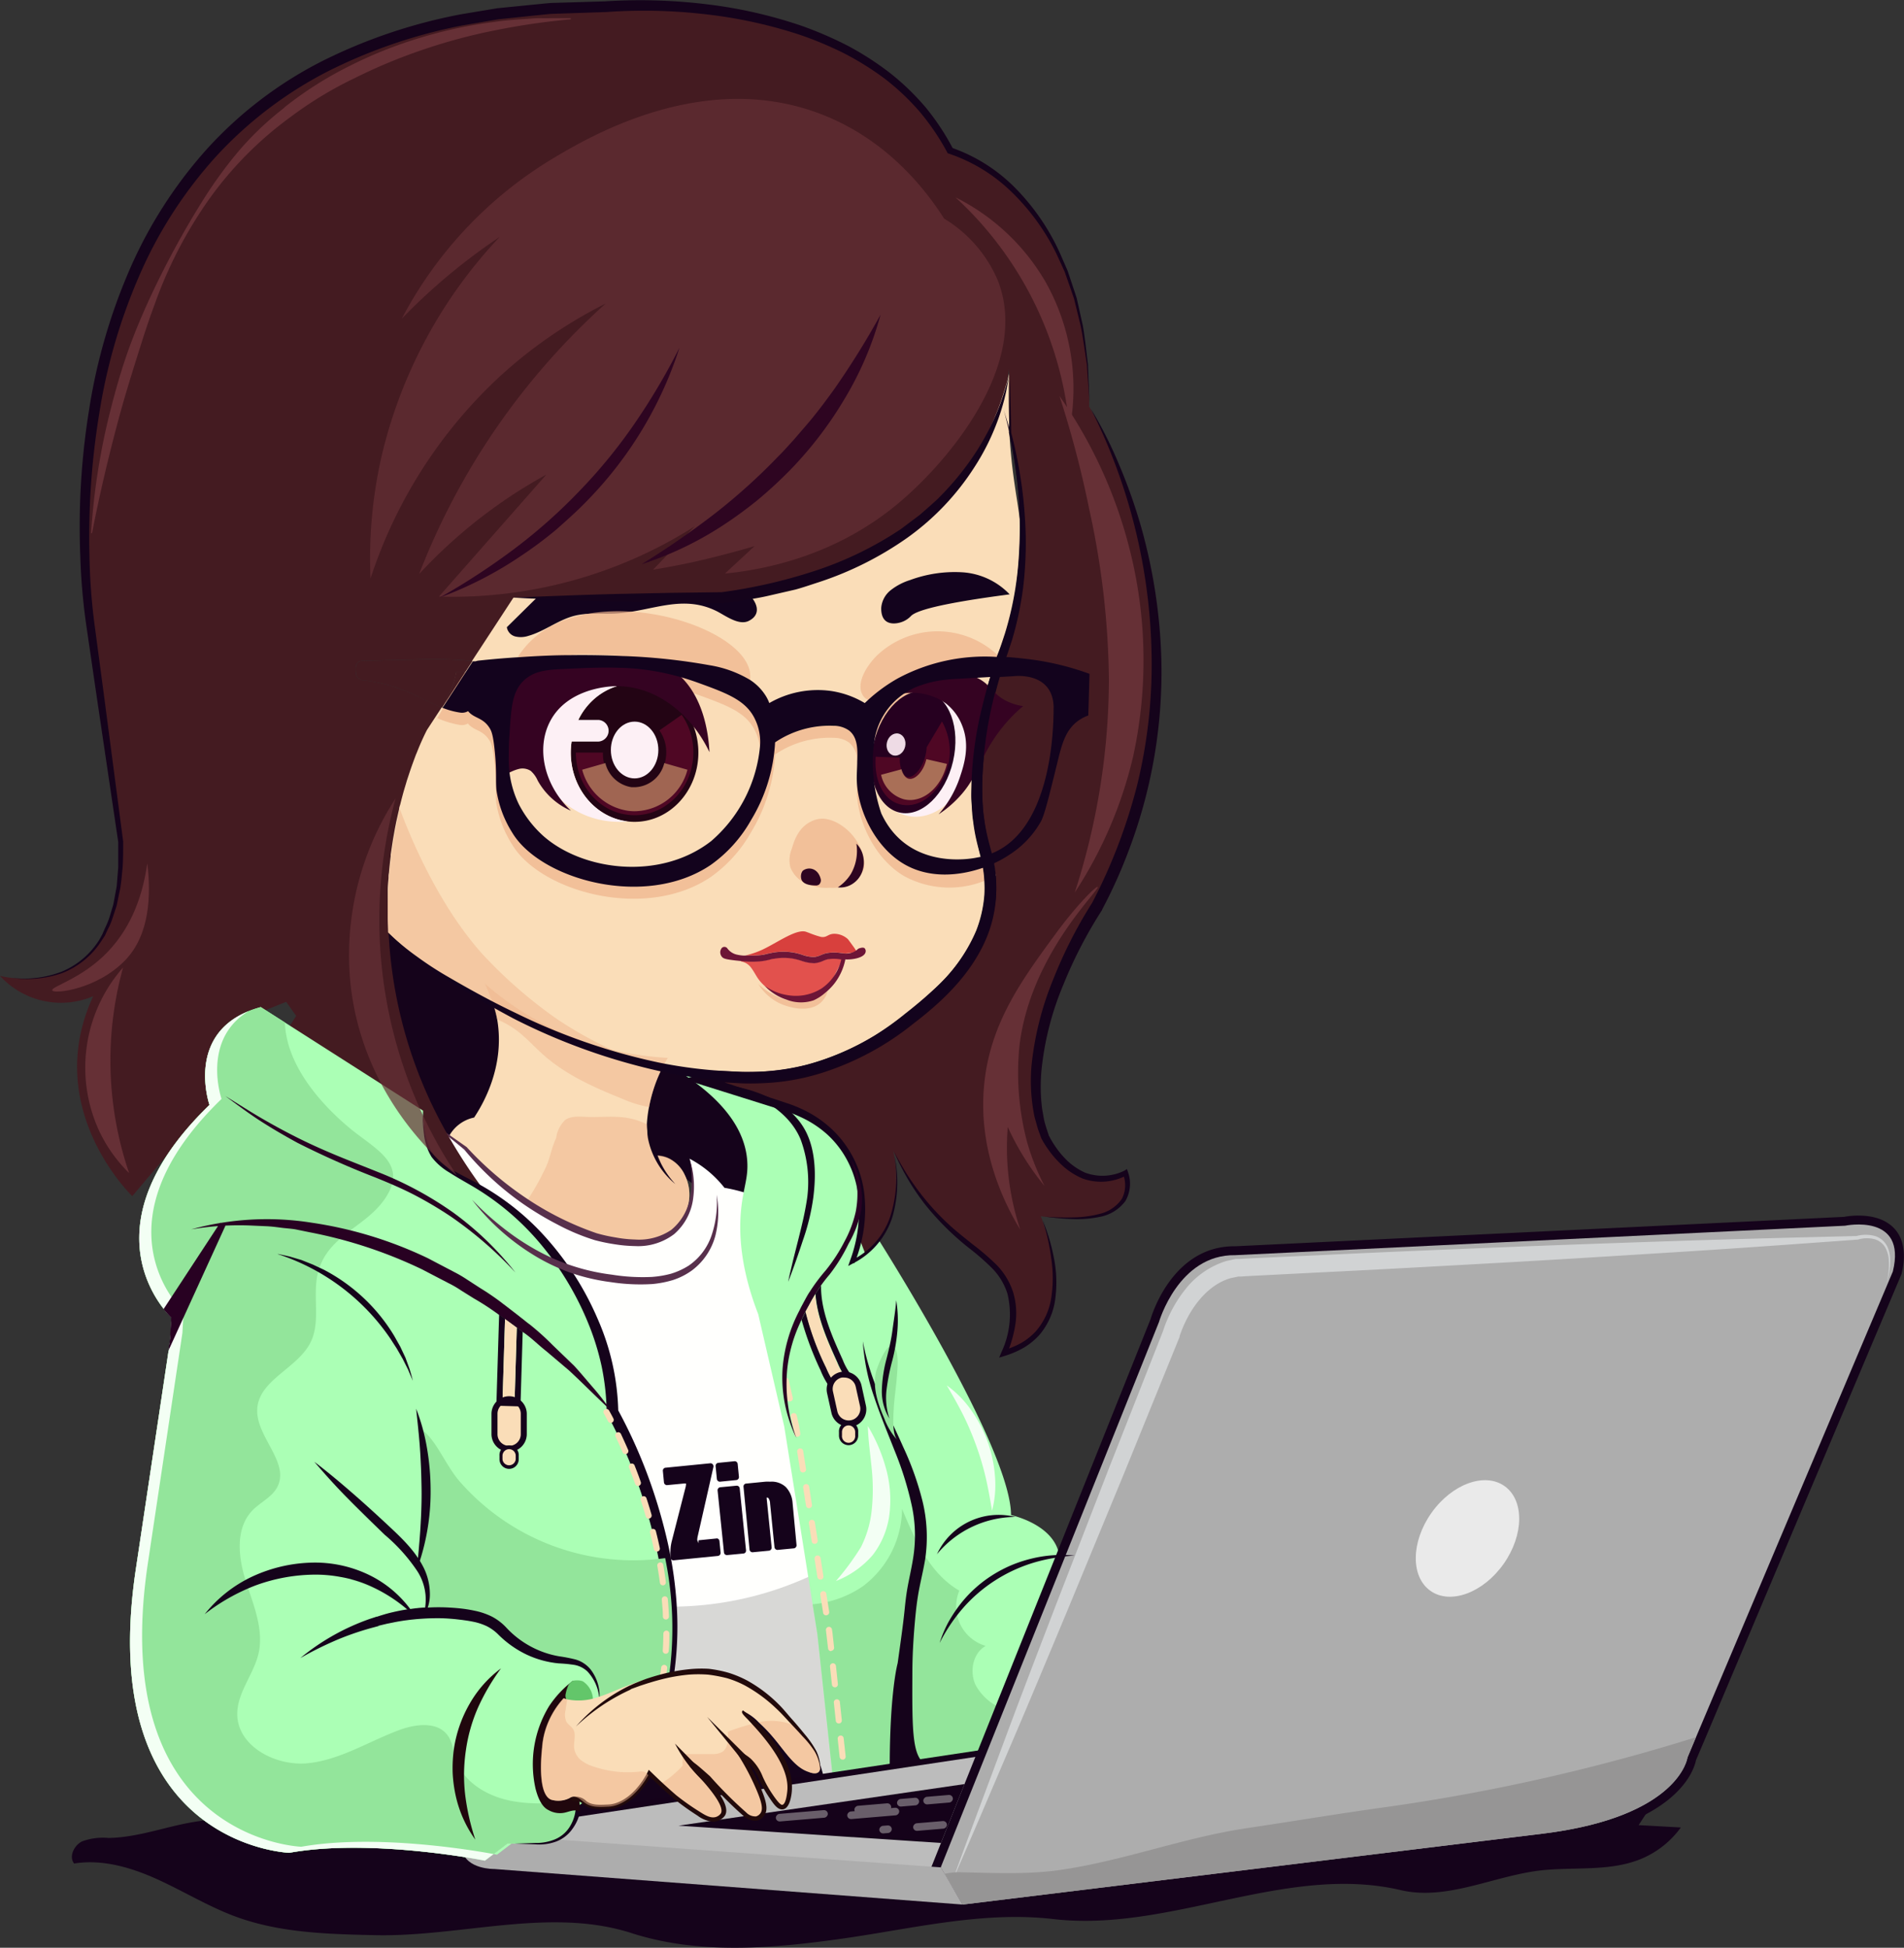 <svg xmlns="http://www.w3.org/2000/svg" viewBox="0 0 315.93 323.22"><rect x="0" y="0" width="315.93" height="323.22" fill="#333333" stroke="none"/><defs><style>.cls-1{fill:#15031b;}.cls-2{fill:#faddb8;}.cls-10,.cls-15,.cls-3{fill:#eeb48c;}.cls-27,.cls-3{opacity:0.5;}.cls-4{fill:#fffffd;}.cls-5{fill:#d8d8d6;}.cls-6{fill:#58304c;}.cls-7{fill:#441b21;}.cls-8{fill:#13031d;}.cls-9{fill:#f8ffff;}.cls-10,.cls-14,.cls-36{opacity:0.7;}.cls-11{fill:#2e0521;}.cls-12{fill:#d8403d;}.cls-13{fill:#e2514d;}.cls-16{fill:#6d1537;}.cls-17{fill:#abffb5;}.cls-18{fill:#93e59b;}.cls-19{fill:#230414;}.cls-20{fill:#4f0724;}.cls-21{fill:#15021a;}.cls-22{fill:#bcbcbc;}.cls-23{fill:#adadad;}.cls-24{fill:#d1d3d4;}.cls-25{fill:#969595;}.cls-26{fill:#eaeaea;}.cls-28{fill:#bebaba;}.cls-29{opacity:0.9;}.cls-30{fill:#a96f57;}.cls-31{fill:#fdf0f5;}.cls-32{fill:#350322;}.cls-33{fill:#260020;}.cls-34{fill:#f3fff4;}.cls-35{fill:#eedbe5;}.cls-36,.cls-37{fill:#663036;}.cls-38{fill:#280122;}.cls-39{fill:#20070d;}.cls-40{fill:#63c66a;}.cls-41{fill:#220a0b;}</style></defs><title>girlcar</title><g id="Layer_2" data-name="Layer 2"><g id="Layer_1-2" data-name="Layer 1"><path class="cls-1" d="M120.33,181a21,21,0,0,1,8.1,19.22l-1.87-.87a31,31,0,0,0,.36,15.53,39.93,39.93,0,0,1,1.31,4.91c.46,3.17-.35,6.48.51,9.56-5.31-7.68-5.77-17.69-9.8-26.11a7.94,7.94,0,0,1-.7-1.78c-.09-.41-.1-.84-.2-1.25a6.21,6.21,0,0,0-2.27-3,19,19,0,0,0-4.84-3.34,19.74,19.74,0,0,1-2.47-1,8.24,8.24,0,0,1-2.94-3.84,30.92,30.92,0,0,1-2-5.87c-.37-1.64-.47-3.67.88-4.67a24.65,24.65,0,0,0-10.79,3.48c-3.14,1.86-6,4.14-9,6.16a9.82,9.82,0,0,1-3.07,1.53c-2.23.55-4.55-.39-6.85-.29a59.75,59.75,0,0,1-11.44-14.29,23.81,23.81,0,0,1-3.33-9.3c-.36-3.84.79-7.66,1.92-11.35A3.48,3.48,0,0,1,62.5,153c.89-.95,2.46-.58,3.66-.07a56.83,56.83,0,0,1,10.77,6.74c3.29,2.43,6.58,4.85,9.68,7.5,2.46,2.1,4.92,4.41,8,5.25,2.36.64,4.86.36,7.3.48,4.74.24,9.25,2,13.67,3.74a10.49,10.49,0,0,1,2.3,1.14C119.12,178.68,119.13,180.06,120.33,181Z"/><path class="cls-2" d="M114.28,199.53a9.83,9.83,0,0,1-3.71,5.94c-5.3,4-16.26,2.18-25-3.64a30.87,30.87,0,0,1-8.76-8.62,25.9,25.9,0,0,1-2.37-4.54,6.16,6.16,0,0,1,4.23-3.22c1.33-2,5.18-8.36,3.83-16.27a20.29,20.29,0,0,0-2.06-6,49.84,49.84,0,0,0,30.41,12.3,24.24,24.24,0,0,0-2.4,5.23,23.91,23.91,0,0,0-.77,3.05,21,21,0,0,0-.35,2.87,9.27,9.27,0,0,0,1.62,5.15,5.29,5.29,0,0,1,2.19.55,5.69,5.69,0,0,1,2.51,2.71A7.43,7.43,0,0,1,114.28,199.53Z"/><path class="cls-3" d="M114.28,199.53a9.27,9.27,0,0,1-3.71,5.94c-5.3,4-16.26,2.18-25-3.64a40.43,40.43,0,0,0,2.88-4.15,41.31,41.31,0,0,0,2.2-4.16c.66-1.48.92-3.23,1.63-4.65a5.14,5.14,0,0,1,1.48-3c1-.71,2.29-.58,3.49-.53,2.29.1,4.62-.21,6.88.18a11.56,11.56,0,0,1,3.2,1.05,8.78,8.78,0,0,0,.37,2.6,9,9,0,0,0,1.25,2.55,5.28,5.28,0,0,1,1.67.31,5.82,5.82,0,0,1,3,2.95A7.24,7.24,0,0,1,114.28,199.53Z"/><path class="cls-4" d="M147.67,297.39l-79.22,9.73L64.29,186.35h7.37l5.61,4.21a51.12,51.12,0,0,0,18.66,13.59,22.47,22.47,0,0,0,4.7,1.5c2.69.52,7.68,1.48,11.05-1.2,3.07-2.44,4.06-7.33,2.74-12.17a18.17,18.17,0,0,1,3.67,2.56,17.89,17.89,0,0,1,2.12,2.27,27.39,27.39,0,0,1,2.76.62,26.11,26.11,0,0,1,8,3.86Z"/><path class="cls-5" d="M112,266.61c-14.52,0-27.41-6.07-37.9-15.7a42.91,42.91,0,0,1-8-9.94l2.28,66.15,79.22-9.73-6.84-39.28A55.34,55.34,0,0,1,112,266.61Z"/><path class="cls-6" d="M71.66,186.35c1.94,1.3,3.85,2.66,5.77,4h0l0,0a54.83,54.83,0,0,0,9.93,8.51,50,50,0,0,0,11.64,5.79,26.86,26.86,0,0,0,3.16.7,20.58,20.58,0,0,0,3.2.34,9.54,9.54,0,0,0,6-1.58,8.93,8.93,0,0,0,3.14-5.36,15.66,15.66,0,0,0-.1-6.5,14.67,14.67,0,0,1,.62,6.59,9.39,9.39,0,0,1-3.14,5.94,9.86,9.86,0,0,1-6.5,2,23.58,23.58,0,0,1-3.37-.3,30.22,30.22,0,0,1-3.3-.68,35.17,35.17,0,0,1-6.19-2.59,52,52,0,0,1-5.73-3.44,48.57,48.57,0,0,1-9.75-9l0,0C75.29,189.3,73.45,187.85,71.66,186.35Z"/><path class="cls-7" d="M74.15,115.83a13.65,13.65,0,0,0,1.53-4.36l1.5.08-3.39,5.21Q74,116.31,74.15,115.83Z"/><path class="cls-7" d="M186.85,195.09c.5,1.81,1.42,8.59-13.38,6.83h-.08l-.69-.09s.1.23.26.65l0,.08q0,.1.09.24l.06.17.16.47a1.27,1.27,0,0,1,.06.18c0,.15.11.31.16.48s.07.22.1.33c.1.34.21.71.32,1.1,0,.13.07.26.1.4.14.54.27,1.12.4,1.73.06.31.11.62.17.94a.08.08,0,0,1,0,0c.53,3.23.61,7.06-.93,10.24a9.27,9.27,0,0,1-.44.82,10.21,10.21,0,0,1-1.45,1.87,11.68,11.68,0,0,1-5.25,3c2-4.69,1.64-7.93,1-10-1.8-5.87-7.54-7.09-13.77-14.67a38.94,38.94,0,0,1-3.23-4.55l-.32-.53c-.72-1.21-1.29-2.32-1.74-3.27l-.21-.45a.43.43,0,0,1,0,0c0,.15.06.34.11.57a23.92,23.92,0,0,1,.34,3c0,.12,0,.24,0,.37v.11c0,.14,0,.28,0,.42a17.72,17.72,0,0,1-1.21,7.13,13.11,13.11,0,0,1-.93,1.83,12.87,12.87,0,0,1-.81,1.17c-.19.24-.41.51-.68.79s-.28.29-.44.45a13.09,13.09,0,0,1-1.14,1,15.58,15.58,0,0,1-2.12,1.34,22,22,0,0,0,1.14-3.9,22.41,22.41,0,0,0,.44-6.19v-.11a17.55,17.55,0,0,0-1-4.87,1.8,1.8,0,0,0-.08-.21,15.85,15.85,0,0,0-1.92-3.62l-.18-.26a16.49,16.49,0,0,0-1.78-2.06,14.25,14.25,0,0,0-1.24-1.12,19,19,0,0,0-5.94-3.23l-1.16-.37-4.32-1.4-5.85-1.88-.47-.15-2.52-.81-.06,0,.57-.15,1-.26.59-.15.18-.05c1.32.11,2.65.19,4,.22a41.28,41.28,0,0,0,9.26-.7,43.48,43.48,0,0,0,18-8.45c5-3.88,13.33-10.39,14.18-20.57a19.77,19.77,0,0,0,0-3.17,18.34,18.34,0,0,0-.26-2.12l-.09-.53c-.09-.43-.19-.83-.29-1.21s-.14-.55-.22-.8a38.65,38.65,0,0,1-1.26-13.48,68.43,68.43,0,0,1,2.31-13.36c.2-.73.4-1.41.58-2l.42-1.33c.11-.34.22-.66.32-1,0,0,0-.1,0-.14l.22-.62.09-.25c.24-.68.39-1,.39-1a53.53,53.53,0,0,0,3.14-17.27v0a74,74,0,0,0-2.11-19V61.09s0,.32-.12.88c0,.12,0,.26-.06.42s0,0,0,.07c-.1.59-.26,1.36-.49,2.26a41.37,41.37,0,0,1-10.83,18.71l-.1.11c-6.44,6.4-16.39,12.37-31.8,15q-2.06.36-4.26.63H85.27l-6.86,10.49a75.48,75.48,0,0,0-10-.21l-8.09.18a1.73,1.73,0,0,0-.75.14c-.61.31-.61,1.16-.53,1.84a1.82,1.82,0,0,0,.23.77,1.77,1.77,0,0,0,1.31.54,26,26,0,0,1,6.49,1.65c2.08.82,4.12,2,6.26,2.84l-2.41,3.69s-.44.81-1.1,2.33c-.19.44-.4,1-.62,1.51-.08.18-.15.36-.22.54s-.24.64-.37,1c-.06.18-.13.35-.19.53-.13.36-.26.74-.39,1.13l-.44,1.33-.35,1.18c-.26.89-.52,1.84-.77,2.84-.07.24-.13.49-.18.74v0q-.24,1-.48,2.13c-.08.42-.17.84-.25,1.28L65.33,139c-.08.46-.15.93-.22,1.4l-.21,1.42,0,.26c-.11.9-.21,1.82-.29,2.77,0,.28,0,.57-.07.87-.06.65-.1,1.31-.13,2,0,.3,0,.61,0,.92,0,1.23-.06,2.5,0,3.79,0,.76,0,1.52.07,2.3A74.89,74.89,0,0,0,74.11,188a2.15,2.15,0,0,0,.14.26,3.79,3.79,0,0,0,.2.34s0,0,0,0a0,0,0,0,0,0,0c.12.21.24.42.37.63a88.23,88.23,0,0,0,5,7.63l.35.48q.38.52.78,1a106.56,106.56,0,0,1-16.49-7.1c-1.58-.86-3.17-1.79-4.7-2.79-6.78-4.39-12.5-10-12.28-16.53,0-.28,0-.55.06-.83l.61-.95,1-1.56-1.67-2.33-3.32,1.33-3.75,1.5L36,178.09l-.49,1-.79,4.28-7,8.29-5.77,6.83S6.82,184,15.46,165.32A13.7,13.7,0,0,1,0,161.94a16.94,16.94,0,0,0,2.11.36l.17,0,.56.05c5.71.42,17.94-1.18,17.21-22.66L15,103.45S-1.27,1.07,100.48,1.07c0,0,42.75-4,57.15,23.94,0,0,20.77,5.21,22.94,37.5v.24c.08,1.16.13,2.35.15,3.59a1.22,1.22,0,0,1,0,.27c0,.28,0,.57,0,.86l.25.43,0,0c2.62,4.54,22.53,41.55,1,82.44,0,0-15,22.24-8.64,38.29,0,0,4.62,9.75,12.91,6.16h0l.4-.18a2.76,2.76,0,0,1,.12.38A.14.14,0,0,1,186.85,195.09Z"/><path class="cls-2" d="M166.54,107.93s-.15.37-.39,1l-.09.25-.22.62s0,.09,0,.14c-.1.29-.21.61-.32,1l-.42,1.33c-.18.62-.38,1.3-.58,2a68.43,68.43,0,0,0-2.31,13.36,38.65,38.65,0,0,0,1.26,13.48c.08.25.15.52.22.8s.2.78.29,1.21l.09.53a18.34,18.34,0,0,1,.26,2.12,19.77,19.77,0,0,1,0,3.17c-.85,10.18-9.21,16.69-14.18,20.57a43.48,43.48,0,0,1-18,8.45,41.28,41.28,0,0,1-9.26.7c-1.34,0-2.67-.11-4-.22l-.23,0a73.55,73.55,0,0,1-8.67-1.26c-.66-.13-1.31-.27-2-.42a105.14,105.14,0,0,1-26-10l-.11-.05h0c-3.1-1.66-5.56-3.15-7.25-4.17A58.58,58.58,0,0,1,69,158.72l-.65-.5a43.7,43.7,0,0,1-3.94-3.49c0-.78-.06-1.54-.07-2.3,0-1.29,0-2.56,0-3.79,0-.31,0-.62,0-.92,0-.68.07-1.34.13-2,0-.3,0-.59.07-.87.08-1,.18-1.87.29-2.77l0-.26.21-1.42c.07-.47.14-.94.22-1.4l.24-1.35c.08-.44.17-.86.25-1.28q.24-1.09.48-2.13v0c0-.25.11-.5.18-.74.25-1,.51-2,.77-2.84l.35-1.18.44-1.33c.13-.39.26-.77.39-1.13.06-.18.13-.35.19-.53.13-.35.25-.68.37-1s.14-.36.22-.54c.22-.56.43-1.07.62-1.51.66-1.52,1.1-2.33,1.1-2.33l2.41-3.69.44-.66,3.39-5.21,1.23-1.88,6.86-10.49h34.62c.88,0,2.48-.07,4.59-.31C131.82,98,145.32,95,156,83.54l.1-.11A47.67,47.67,0,0,0,165.16,69c0-.1.09-.2.13-.31A50.56,50.56,0,0,0,167.45,62l0-.11c-.08,2.12-.14,5.41.07,9.41,0,.12,0,.24,0,.37s0,.51,0,.76c.39,6.09,1.15,9.69,1.63,13.26a41.6,41.6,0,0,1,.44,5v0A44.52,44.52,0,0,1,166.54,107.93Z"/><path class="cls-8" d="M124.31,103c-1.7.92-4-.9-5.47-1.62-5.66-2.76-10.56,0-16.36.4-2.38.18-4.82-.18-7.13.4-2.71.68-5,2.58-7.65,3.33a4,4,0,0,1-2.19.11,1.89,1.89,0,0,1-1.41-1.54l4.23-4.17.78-.76h30.78q2.2-.27,4.26-.63C125.51,99.8,126.48,101.85,124.31,103Z"/><path class="cls-8" d="M146.22,100.89a4.16,4.16,0,0,1,1.64-3A10,10,0,0,1,151,96.26a21.41,21.41,0,0,1,8.7-1.29,11.89,11.89,0,0,1,7.83,3.66c-11.79,1.54-15.53,2.73-16.37,3.59a3.88,3.88,0,0,1-1.72,1.06C149.15,103.37,146.17,104.28,146.22,100.89Z"/><path class="cls-9" d="M164.28,149a20.89,20.89,0,0,1-2.36,8.43,30.78,30.78,0,0,1-5.3,7.07,61.77,61.77,0,0,1-6.68,5.75,46.24,46.24,0,0,1-7.5,4.7,39,39,0,0,1-17.09,4.16,67.55,67.55,0,0,1-17.41-2.31c2.88.54,5.76,1,8.67,1.24a68.69,68.69,0,0,0,8.72.3,39.8,39.8,0,0,0,8.57-1.21A42.59,42.59,0,0,0,142,174a45.88,45.88,0,0,0,7.39-4.53,74.62,74.62,0,0,0,6.69-5.58,30.68,30.68,0,0,0,5.42-6.75A21.92,21.92,0,0,0,164.28,149Z"/><path class="cls-10" d="M131.15,143.94a5,5,0,0,1,.25-3.15c.32-1.08,1-3.38,3.09-4.42a4.15,4.15,0,0,1,2.34-.5,6.07,6.07,0,0,1,2.29.79,8.69,8.69,0,0,1,4.28,6.25,3.36,3.36,0,0,1,0,1.05,2.69,2.69,0,0,1-.35.86,5.13,5.13,0,0,1-3.2,2.33,8,8,0,0,1-2.17.17,8.34,8.34,0,0,1-3.71-.6A5,5,0,0,1,131.15,143.94Z"/><path class="cls-10" d="M164.9,143.3c-.05-.24-.1-.49-.16-.73l-.8.58c-.3.21-.59.39-.84.55s-.72.45-1,.6c0,0-11.3,2.64-15.91-7.35a22.9,22.9,0,0,1-1.3-7.33h0V129a.45.45,0,0,1,0-.11,18.88,18.88,0,0,1,5.29-13,0,0,0,0,0,0,0c.31-.32.63-.63.95-.91a.07.07,0,0,1,.05,0c.4-.37.8-.7,1.21-1a3.43,3.43,0,0,1,.33-.24,19.43,19.43,0,0,1,2.25-1.44l.69-.36a27.31,27.31,0,0,0-6.72,2.68c-.81.46-1.55.93-2.22,1.4a28.39,28.39,0,0,0-3.29,2.7,15.26,15.26,0,0,0-5.56-2,16,16,0,0,0-10.28,2,7.42,7.42,0,0,0-.54-1.12c-2.14-3.54-6.4-4.53-9.33-5.15,0,0-2-.43-5.7-.85-2-.24-4.59-.47-7.6-.63h0l-1-.05h-.29a151.43,151.43,0,0,0-16.46.16c-2.31.14-4.73.34-7.24.6a2.4,2.4,0,0,0-.55.12c-.55-.07-1.12-.12-1.68-.17l-1.5-.08a13.65,13.65,0,0,1-1.53,4.36q-.16.48-.36.93c-.1.24-.21.47-.33.7a13,13,0,0,1-.93,1.62,15,15,0,0,0,3.83,1.15,2,2,0,0,0,1.26-.25c1,1.25,2.48,1,3.61,2.87.27.45.56,1.1.83,3.92.33,3.42.11,4.67.26,6.35A18.52,18.52,0,0,0,85,140.18c4.64,7.74,22,12.7,32.9,5.38a22.76,22.76,0,0,0,6.72-7.45,27.8,27.8,0,0,0,4-12.92,16.12,16.12,0,0,1,9.66-2.75,4.43,4.43,0,0,1,2.62.79,4.07,4.07,0,0,1,1.35,3.11s0,0,0,0a33.22,33.22,0,0,1-.06,3.42c0,.66,0,1.34,0,2,.25,5,3.19,10.91,7.86,13.64a15.74,15.74,0,0,0,13.38.74c.31-.12.62-.24.91-.38s.61-.28.9-.43C165.12,144.68,165,144,164.9,143.3Zm-49.8-28.25.84.29c4.88,1.77,8,2.94,9.45,6.14a8.44,8.44,0,0,1,.71,2.44,12,12,0,0,1-.51,5.12,39.68,39.68,0,0,1-1.82,5.39,37,37,0,0,1-2.59,5c-4,6.14-21.88,9.35-31,1.26a18.25,18.25,0,0,1-4.08-5.32,16.36,16.36,0,0,1-1.65-7.12c0-.63,0-1.25,0-1.87,0-.86.07-1.72.13-2.6.27-4.41.44-7.09,2.45-8.94,1.62-1.49,3.66-1.72,6.42-1.84C101.35,112.65,107.29,112.38,115.1,115.05Z"/><path class="cls-10" d="M166.55,109.87c-.46,0-.94,0-1.43,0a32.08,32.08,0,0,0-6.66.87,20.07,20.07,0,0,0-2.76,1.15,33.43,33.43,0,0,1,9.06-1q.75,0,1.44.06c1.45.07,2.71.21,3.73.32,1.19.13,2.6.33,4.19.66C172.49,110.74,169.85,110,166.55,109.87Z"/><path class="cls-10" d="M124.43,111.53c-1.33-7.84-24.54-14.76-35.33-6.07A15.28,15.28,0,0,0,85.93,109c3.32.58,6.71-.24,10.08-.39,1.45-.06,2.64,0,4,.05,8.34.3,15.64,2.3,23.27,4.44l1.08.3A4.65,4.65,0,0,0,124.43,111.53Z"/><path class="cls-10" d="M145.64,108.66a14.58,14.58,0,0,1,21.58,1.93c-1.72-1.12-4-.8-5.91,0s-3.62,2-5.57,2.62c-1.67.53-3.45.63-5.12,1.18s-6,3.33-7.45,1C141.84,113.23,144.2,110,145.64,108.66Z"/><path class="cls-11" d="M133,146a1.73,1.73,0,0,1-.07-.89,1.38,1.38,0,0,1,.27-.61,1.75,1.75,0,0,1,2.16,0,2,2,0,0,1,.57.7,2.66,2.66,0,0,1,.28.82,1,1,0,0,1-.3.77.89.89,0,0,1-.58.15C134.86,146.93,133.41,146.91,133,146Z"/><path class="cls-12" d="M142.17,157.92a11.36,11.36,0,0,1-1.84.29h-.15l-.63-.06a6.85,6.85,0,0,0-2.55.05,7.64,7.64,0,0,0-.8.29,3.51,3.51,0,0,1-1.06.31,5.54,5.54,0,0,1-2-.36,10.46,10.46,0,0,0-1.31-.35,10.18,10.18,0,0,0-3.65,0l-.8.17c-.35.08-.7.16-1,.21a13.5,13.5,0,0,1-1.92.09c-.37,0-.75,0-1.12,0l.15,0,.15,0a14.05,14.05,0,0,0,2.78-.93c2.5-1.15,5.72-3.55,7.34-3l.49.18a16.26,16.26,0,0,0,2,.67c1,.15,1.1-.54,2.26-.52a3.36,3.36,0,0,1,2.14.85c.11.1.42.54,1.06,1.42Z"/><path class="cls-13" d="M139.82,159.17l-2,4c-.17.33-.47.73-.84.65a5.57,5.57,0,0,1-3.54,1.45A8.74,8.74,0,0,1,129,165a6.62,6.62,0,0,1-1.75-1.08,7.37,7.37,0,0,1-1.38-1.41c-.42-.58-.73-1.23-1.15-1.8a2.64,2.64,0,0,0-1.73-1.16c-.07-.06-.08-.1-.08-.13a12.77,12.77,0,0,0,1.52.11,14.35,14.35,0,0,0,2.06-.1c.38-.05.76-.14,1.13-.22s.51-.12.76-.16a8.93,8.93,0,0,1,3.3,0,11.63,11.63,0,0,1,1.19.31,7,7,0,0,0,2.1.42h.25a4.54,4.54,0,0,0,1.37-.38,5.69,5.69,0,0,1,.69-.25,6.16,6.16,0,0,1,2.19,0Z"/><g class="cls-14"><path class="cls-15" d="M125.81,163.27c.4.39,3.88,3.66,8.23,2.76a8.1,8.1,0,0,0,3.31-1.56,4.14,4.14,0,0,1-1.13,1.88c-1.92,1.77-5.3.93-7.15,0A8.56,8.56,0,0,1,125.81,163.27Z"/></g><path class="cls-11" d="M142.1,140a4.1,4.1,0,0,1,1.14,2.16,4.59,4.59,0,0,1-.19,2.53,4,4,0,0,1-1.62,2,3.65,3.65,0,0,1-2.41.56A7.36,7.36,0,0,0,141.2,145,7.68,7.68,0,0,0,142.1,140Z"/><path class="cls-16" d="M143.61,158.05c-.26.88-2.1,1.23-3.34,1.16l-.45,0-.37,0a6.16,6.16,0,0,0-2.19,0,5.69,5.69,0,0,0-.69.25,4.54,4.54,0,0,1-1.37.38H135a7,7,0,0,1-2.1-.42,11.63,11.63,0,0,0-1.19-.31,8.93,8.93,0,0,0-3.3,0c-.25,0-.51.1-.76.16s-.75.17-1.13.22a14.35,14.35,0,0,1-2.06.1,12.77,12.77,0,0,1-1.52-.11l-.94-.1c-1.58-.19-2-.29-2.26-.66a1.21,1.21,0,0,1-.22-.84s.09-.58.46-.71a.6.6,0,0,1,.68.17,2.66,2.66,0,0,0,1.59,1.07,6.39,6.39,0,0,0,1.08.16h0c.37,0,.75,0,1.12,0a13.5,13.5,0,0,0,1.92-.09c.35-.05.7-.13,1-.21l.8-.17a10.18,10.18,0,0,1,3.65,0,10.46,10.46,0,0,1,1.31.35,5.54,5.54,0,0,0,2,.36,3.51,3.51,0,0,0,1.06-.31,7.64,7.64,0,0,1,.8-.29,6.85,6.85,0,0,1,2.55-.05c.53.05.54.07.78.07a3,3,0,0,0,1.68-.45c.28-.19.31-.32.6-.42.06,0,.6-.23.87,0A.71.71,0,0,1,143.61,158.05Z"/><path class="cls-17" d="M186.57,266.83,182.18,295l-1.59.09-42.13,2.4-2.83-26.3-.79-4.94-4.71-29.52-4.32-18.65c-3.41-8.79-3.32-15.25-2.52-19.65.42-2.33.88-3.73.68-6-.56-6.41-6-11.19-10.8-14.31a70.21,70.21,0,0,1,8.29,2.07c8.24,2.59,14.61,4.59,18.35,10,1.07,1.53,4.12,6.47,2.77,15.26.35.93.71,1.85,1.06,2.77a12.13,12.13,0,0,0,2.18-2.44c4.5,7.17,21.94,35.63,21.94,45.64,0,0,7.16,1.5,8,6.66C175.75,258,185.08,262,186.57,266.83Z"/><path class="cls-18" d="M180.59,295.06l-42.13,2.4-2.83-26.3-.79-4.94a17.47,17.47,0,0,0,8.35-3,16.26,16.26,0,0,0,6.49-12.82c2.16,5.19,4.63,10.75,9.5,13.56a6.83,6.83,0,0,0,4.37,9.17c-2.14,1.21-2.72,4.28-1.66,6.51a8.77,8.77,0,0,0,5.73,4.31,14.07,14.07,0,0,0,11.88-2.14A58.81,58.81,0,0,1,180.59,295.06Z"/><path class="cls-1" d="M160.38,295.83c-4.18-1.12-6.06-2.33-7.25-3.4-1.8-1.62-1.78-6.09-1.74-15,0-2.37.15-5.59.52-9.38.15-1.54.35-3.06.65-4.57s.67-3.05.94-4.65a25.06,25.06,0,0,0-.43-9.73,49.65,49.65,0,0,0-3.21-9c-1.28-2.9-2.68-5.7-3.89-8.58a40.2,40.2,0,0,1-2.8-8.94,34.81,34.81,0,0,0,1.89,9.28c1,3,2.23,5.93,3.37,8.84a54.76,54.76,0,0,1,2.79,8.83,23.4,23.4,0,0,1,.3,9c-.23,1.5-.58,3-.88,4.6-.37,2-.46,3.37-.62,4.78-.22,2-.5,4-1.07,8.08,0,0-1.59,5.61-1.28,21.45a.73.73,0,0,0,.16.53.68.68,0,0,0,.44.11c5,.08,10-1.51,15-1.17A11,11,0,0,0,160.38,295.83Z"/><path class="cls-16" d="M139.67,158.82l.6.38a9.6,9.6,0,0,1-1.85,4.05,10.23,10.23,0,0,1-1.57,1.57A7.74,7.74,0,0,1,135,166a6.58,6.58,0,0,1-4.48-.11,8.47,8.47,0,0,1-3.61-2.28,8.89,8.89,0,0,0,3.84,1.54,8,8,0,0,0,5.57-1.12,7.88,7.88,0,0,0,2.62-3A8.57,8.57,0,0,0,139.67,158.82Z"/><path class="cls-3" d="M107.94,176.77c-15.63-3.57-28.16-11.13-33.35-14.26A58.58,58.58,0,0,1,69,158.72c-.22-.16-.43-.32-.65-.5a43.7,43.7,0,0,1-3.94-3.49,73.57,73.57,0,0,1,1.93-20.48c4,10.6,9,18.91,13.89,24.27A77.32,77.32,0,0,0,92.41,169.1,66.41,66.41,0,0,0,107.94,176.77Z"/><path class="cls-19" d="M115.88,124.89c0,6.35-4.74,11.49-10.58,11.49a8.51,8.51,0,0,1-1.14-.07c-5.32-.61-9.45-5.49-9.45-11.42s4.13-10.81,9.45-11.42a8.51,8.51,0,0,1,1.14-.07C111.14,113.4,115.88,118.54,115.88,124.89Z"/><path class="cls-1" d="M181,67.82a69.75,69.75,0,0,1,4.83,9.62,89.1,89.1,0,0,1,3.57,10.19A90.07,90.07,0,0,1,192.69,109a83.44,83.44,0,0,1-5.35,32,83,83,0,0,1-4.45,9.91l0,0,0,.06a74,74,0,0,0-6.45,12.44,49.27,49.27,0,0,0-3.55,13.48,29.49,29.49,0,0,0,0,6.9c.08.57.2,1.14.29,1.7s.27,1.12.43,1.66l.27.81.13.4c0,.08,0,.11.07.16l.1.19a14.26,14.26,0,0,0,.87,1.45,14.85,14.85,0,0,0,2.2,2.6,10.85,10.85,0,0,0,2.79,1.83,8.23,8.23,0,0,0,6.5-.31L187,194l.15.45a5.76,5.76,0,0,1-.41,4.85,6.79,6.79,0,0,1-4,2.58,18.39,18.39,0,0,1-4.67.42,42.3,42.3,0,0,1-4.64-.41,42.3,42.3,0,0,0,4.64.13,18.68,18.68,0,0,0,4.54-.62,6.17,6.17,0,0,0,3.55-2.47,5,5,0,0,0,.17-4.13l.62.23a9,9,0,0,1-7.31.54,11.62,11.62,0,0,1-3.19-2,16.16,16.16,0,0,1-2.47-2.76,15.89,15.89,0,0,1-1-1.56l-.12-.21a2.35,2.35,0,0,1-.11-.24l-.16-.44-.32-.88c-.19-.59-.34-1.18-.51-1.77s-.26-1.2-.36-1.8a29.68,29.68,0,0,1-.22-7.29,51.34,51.34,0,0,1,3.54-14,76.1,76.1,0,0,1,6.53-12.85l-.05.09a90.3,90.3,0,0,0,7.55-19.83A84.52,84.52,0,0,0,191.09,109,94.44,94.44,0,0,0,181,67.82Z"/><path class="cls-1" d="M2,162.29a17.59,17.59,0,0,0,8.27-1.06,13.47,13.47,0,0,0,6.24-5.33L17,155l.43-1a12.37,12.37,0,0,0,.78-1.93l.6-2,.38-2.06c.06-.34.14-.68.18-1l.08-1,.17-2.09c0-1.4,0-2.8,0-4.19v0l-3.51-23.69-1.73-11.84a102.83,102.83,0,0,1-1.06-12,121.53,121.53,0,0,1,1.43-24,95.17,95.17,0,0,1,6.63-23.17,74.25,74.25,0,0,1,13-20.35A66.38,66.38,0,0,1,53.62,10.06,88.15,88.15,0,0,1,76.5,2.37l6-1,6-.6c1-.09,2-.21,3-.28l3-.09,6-.18h-.08a91.09,91.09,0,0,1,16.52.45A76.9,76.9,0,0,1,133,4.28a62.33,62.33,0,0,1,7.61,3.28,49.61,49.61,0,0,1,7,4.5,41.22,41.22,0,0,1,6,5.78,40.17,40.17,0,0,1,4.56,6.92l-.35-.28a27.61,27.61,0,0,1,10.85,6.93A37.23,37.23,0,0,1,175.87,42l1.28,2.93,1,3,.5,1.52L179,51l.69,3.12c.36,2.1.56,4.22.83,6.32l.26,6.37-.44-6.35c-.32-2.09-.6-4.2-1-6.27l-.75-3.09-.38-1.54-.51-1.49-1.05-3-1.32-2.88A36.7,36.7,0,0,0,168,32a27.48,27.48,0,0,0-10.51-6.49l-.24-.08-.11-.21a39.49,39.49,0,0,0-4.51-6.65,39.64,39.64,0,0,0-5.84-5.52A48.1,48.1,0,0,0,140,8.82a59.1,59.1,0,0,0-7.45-3.1,78,78,0,0,0-15.81-3.39A88.13,88.13,0,0,0,100.57,2h-.09l-5.94.2-3,.1c-1,.07-2,.2-3,.29l-5.91.62-5.84,1a86.26,86.26,0,0,0-22.33,7.6A66.26,66.26,0,0,0,35.82,26,72,72,0,0,0,23.1,45.78,93.17,93.17,0,0,0,16.49,68.5a126.88,126.88,0,0,0-1.65,23.69,101.72,101.72,0,0,0,.9,11.85l1.58,11.87,3.12,23.75v0h0c0,1.42,0,2.84-.09,4.26l-.21,2.12L20,147.14c-.05.35-.14.7-.21,1.05l-.43,2.09-.66,2a12.15,12.15,0,0,1-.84,2l-.46,1-.59.89a13.6,13.6,0,0,1-6.52,5.32A17.87,17.87,0,0,1,2,162.29Z"/><path class="cls-1" d="M167.39,62.39a34.5,34.5,0,0,1-2,7.82,38.06,38.06,0,0,1-3.67,7.26,42.55,42.55,0,0,1-11.21,11.8A55.44,55.44,0,0,1,135.9,96.6c-1.3.42-2.59.87-3.9,1.23l-4,.92a39.1,39.1,0,0,1-4,.75l-4,.6h-.12l-8.65-.11-8.66-.18c-2.88-.07-5.77-.16-8.65-.27s-5.77-.2-8.66-.36c2.89-.15,5.77-.24,8.66-.35s5.77-.2,8.65-.27l8.66-.18,8.65-.11h-.11a86.47,86.47,0,0,0,15.48-3.55,58.33,58.33,0,0,0,14.2-6.9l3.16-2.37c1-.88,2-1.73,2.95-2.63a46.81,46.81,0,0,0,5.15-6A41.22,41.22,0,0,0,167.39,62.39Z"/><path class="cls-1" d="M148.4,191.7a20.86,20.86,0,0,1-.29,10.14,13.05,13.05,0,0,1-6.5,7.78l-.87.46.35-1A23.56,23.56,0,0,0,142.35,198a16.19,16.19,0,0,0-1.7-5.31,15.89,15.89,0,0,0-3.36-4.41,17.35,17.35,0,0,0-4.64-3,19.54,19.54,0,0,0-2.63-1l-2.76-.86-11.05-3.47-2.83-.88,2.87-.77,2.33-.62.13,0h.16l4.25.21c1.42,0,2.83,0,4.22-.11a35.51,35.51,0,0,0,8.24-1.57,44.83,44.83,0,0,0,14.74-8,59.61,59.61,0,0,0,6.31-5.63,27.4,27.4,0,0,0,4.8-6.75,20,20,0,0,0,2-7.91,21,21,0,0,0-.75-6.11c-.19-.67-.36-1.42-.53-2.13a36.92,36.92,0,0,1-.92-8.75,55,55,0,0,1,.74-8.7,73.87,73.87,0,0,1,1.94-8.48c.39-1.4.85-2.77,1.32-4.15.24-.67.51-1.37.76-2l.7-2a54.35,54.35,0,0,0,1.92-8.28,67.12,67.12,0,0,0,.63-8.51,73.93,73.93,0,0,0-1.83-17v0l.19-8.9.19,8.9v0a74.56,74.56,0,0,1,2.41,17.1,62.88,62.88,0,0,1-.44,8.67,55.42,55.42,0,0,1-1.8,8.52l-.68,2.08-.7,2c-.44,1.35-.86,2.71-1.22,4.09a74.31,74.31,0,0,0-1.72,8.34,54.45,54.45,0,0,0-.66,8.44,35.26,35.26,0,0,0,.93,8.34c.18.68.31,1.33.52,2.05a19.73,19.73,0,0,1,.51,2.18,21.13,21.13,0,0,1-1.76,13.16c-2.61,5.43-7.05,9.6-11.62,13.09a46.6,46.6,0,0,1-15.4,8.24,37,37,0,0,1-8.66,1.59c-1.47.1-2.93.12-4.38.08l-4.36-.24.29,0-2.33.6,0-1.65c3.67,1.18,7.34,2.4,11,3.63l2.75.91a21.56,21.56,0,0,1,2.77,1.1,18.58,18.58,0,0,1,4.93,3.39,17.6,17.6,0,0,1,5.24,10.53,23.56,23.56,0,0,1-1.64,11.6l-.52-.48a12.46,12.46,0,0,0,6.45-7.25A21.25,21.25,0,0,0,148.4,191.7Z"/><path class="cls-1" d="M173,202.48a31.3,31.3,0,0,1,1.88,6.3,20.63,20.63,0,0,1,.24,6.61,11.48,11.48,0,0,1-2.65,6.13,11.16,11.16,0,0,1-2.64,2.15,14.94,14.94,0,0,1-3.11,1.33l-.93.29.38-.91a14.64,14.64,0,0,0,1-9.68,10.53,10.53,0,0,0-2.49-4.18,39.62,39.62,0,0,0-3.8-3.34,45.22,45.22,0,0,1-7.33-7.24,38.11,38.11,0,0,1-5.19-8.86,43,43,0,0,0,5.62,8.51,42,42,0,0,0,3.52,3.66c1.25,1.15,2.59,2.19,3.92,3.26a40.14,40.14,0,0,1,3.93,3.38,11.6,11.6,0,0,1,2.75,4.53,12.07,12.07,0,0,1,.39,5.27,19.68,19.68,0,0,1-1.43,5l-.56-.62a14.43,14.43,0,0,0,2.93-1.2A10.52,10.52,0,0,0,171.8,221a10.92,10.92,0,0,0,2.64-5.67,21.79,21.79,0,0,0,0-6.45A35.16,35.16,0,0,0,173,202.48Z"/><path class="cls-20" d="M105.3,135.28a9.57,9.57,0,0,1-1.11-.07c-4.91-.56-8.64-5-8.64-10.32h4.5a5.65,5.65,0,0,0,4.7,5.85,3.74,3.74,0,0,0,.55,0c2.89,0,5.25-2.64,5.25-5.89a6.23,6.23,0,0,0-1.13-3.64l3.69-2.59a10.77,10.77,0,0,1,1.94,6.23C115.05,130.62,110.67,135.28,105.3,135.28Z"/><path class="cls-1" d="M273.67,300.15l-1.77,2.72,7,.39a15.47,15.47,0,0,1-6.63,5.23c-5.29,2.17-11.29,1.24-17,1.94-7.71,1-15.31,5-22.87,3.22-19-4.44-38.24,7.05-57.6,4.81-11.69-1.36-23.37,1.59-35,3.24s-23.79,2.7-35-.91c-13.53-4.36-28.32.65-42.53.34-7.83-.17-15.82-.37-23.17-3.08-4.48-1.65-8.58-4.18-12.93-6.16S17,308.48,12.3,309.24c-.92-1.16,0-3,1.29-3.66A10,10,0,0,1,18,305c5.47-.08,10.68-2.39,16.12-2.92,4.46-.44,9,.32,13.44,0a46.29,46.29,0,0,0,8.42-1.5c5.7-1.39,18.61-2.8,48.32-3.41-.26-2.34,1.55-4.1,3.1-4s3.08,1.83,2.78,4.06c0-6.71,4.13-12.41,9.54-13.89,7-1.92,15.57,3.29,17.1,12.32,53.76-1.32,85.27-2.71,97.86-4.23a59.77,59.77,0,0,1,16.23.06c7.14,1,13.85,3.87,20.46,6.73C273.06,298.93,273.31,298.3,273.67,300.15Z"/><path class="cls-21" d="M77.15,303.29l96.59-14.53-17.61,23.69Z"/><path class="cls-22" d="M77.15,304.29l96.59-14.53-17.61,23.69Z"/><path class="cls-1" d="M315.54,211.34l-.05.15-32.7,77.37-1.37,3.22c-.4,1.93-3.43,11-25.15,13.68l-97.36,11.9L154.47,310l1.66-4.16h0l3.9-9.76,30.89-77.19c.35-1.2,3.89-12.08,13.88-12.08H205l101-4.88a12.76,12.76,0,0,1,2.38-.21c2.8,0,4.95.86,6.23,2.48S316.28,208.29,315.54,211.34Z"/><path class="cls-23" d="M314.08,211l-32.67,77.3L280,291.65s-1.28,9.79-23.9,12.62l-96.37,11.78-3-5.09-.63-1.09,36.21-90.49s3.23-11.23,12.64-11.09l101.2-4.89S316.46,201.25,314.08,211Z"/><path class="cls-24" d="M158.13,311.88c2.75-7.65,5.64-15.25,8.46-22.86s5.75-15.2,8.66-22.79l8.81-22.72L193,220.84l-.05.14a22,22,0,0,1,3.77-7.07,13.83,13.83,0,0,1,6.79-4.66l1-.22.52-.11.52,0,2-.11,3.72-.17,7.45-.34c9.93-.48,19.86-.89,29.79-1.29s19.87-.75,29.81-1.08,19.87-.58,29.82-.82h-.08a5.84,5.84,0,0,1,3.05,0,3.37,3.37,0,0,1,2.18,2.06,5.62,5.62,0,0,1,.33,1.46,14.38,14.38,0,0,1,0,1.47c-.08.49-.1,1-.22,1.45l-.33,1.42.24-1.44a13.75,13.75,0,0,0,.12-1.44,13.56,13.56,0,0,0-.06-1.43,5.54,5.54,0,0,0-.4-1.35,3,3,0,0,0-2-1.69,5.19,5.19,0,0,0-2.71.09h-.08c-9.92.72-19.85,1.44-29.78,2.06s-19.86,1.25-29.8,1.8-19.87,1.11-29.81,1.59l-7.45.38-3.73.19-1.73.1-.41,0-.39.09-.79.16c-4.14,1.13-7.15,5.41-8.56,9.66l0,.11v0l-9.18,22.57L177.22,267c-3.13,7.49-6.25,15-9.45,22.46S161.41,304.44,158.13,311.88Z"/><path class="cls-25" d="M281.41,288.28,280,291.65s-1.28,9.79-23.9,12.62l-96.37,11.78-3-5.09a10.81,10.81,0,0,1,2.89-.26c5.48.11,11,.39,16.42-.41,10.42-1.52,20.28-5.32,30.68-6.89,9.92-1.49,14.18-2.26,23.92-3.62A321.23,321.23,0,0,0,281.41,288.28Z"/><path class="cls-23" d="M78.32,304.24l77.81,5.64,3.58,6.17L82,310.15s-4.62.1-5.36-3.15C76.64,307,75.59,303.69,78.32,304.24Z"/><ellipse class="cls-26" cx="242.04" cy="256.02" rx="10.6" ry="7.3" transform="matrix(0.58, -0.82, 0.82, 0.58, -106.82, 305.28)"/><polygon class="cls-21" points="160.04 296.06 156.14 305.82 156.13 305.83 112.59 302.96 160.04 296.06"/><g class="cls-27"><rect class="cls-28" x="132.43" y="297.02" width="1.26" height="8.65" rx="0.63" transform="translate(422.12 143.36) rotate(85.17)"/><rect class="cls-28" x="144.2" y="297.05" width="1.26" height="6.12" rx="0.63" transform="translate(431.67 130.5) rotate(85.17)"/><rect class="cls-28" x="144.27" y="296.62" width="1.26" height="8.65" rx="0.63" transform="translate(432.57 131.2) rotate(85.17)"/><rect class="cls-28" x="146.32" y="302.57" width="1.26" height="2.07" rx="0.63" transform="translate(437.09 131.59) rotate(85.17)"/><rect class="cls-28" x="153.7" y="300.22" width="1.26" height="5.62" rx="0.63" transform="translate(443.28 123.71) rotate(85.17)"/><rect class="cls-28" x="150.06" y="297.25" width="1.26" height="3.67" rx="0.63" transform="translate(436.01 123.72) rotate(85.17)"/><rect class="cls-28" x="155.04" y="296.2" width="1.26" height="4.92" rx="0.63" transform="translate(440.15 118.38) rotate(85.17)"/></g><g class="cls-29"><path class="cls-30" d="M105.3,134.62a8.57,8.57,0,0,1-1-.06,9.29,9.29,0,0,1-7.7-6.83l3.85-1.1a5.29,5.29,0,0,0,4.35,4l.54,0a5.19,5.19,0,0,0,4.88-4l3.85,1.1A9.17,9.17,0,0,1,105.3,134.62Z"/></g><path class="cls-31" d="M104.16,136.31a13.24,13.24,0,0,1-1.42.07c-7.27,0-13.15-5.14-13.15-11.49s5.88-11.49,13.15-11.49a13.24,13.24,0,0,1,1.42.07,10.6,10.6,0,0,0-8.2,6h3.36a1.8,1.8,0,0,1,0,3.59H94.85a12.32,12.32,0,0,0-.14,1.83C94.71,130.82,98.84,135.7,104.16,136.31Z"/><ellipse class="cls-31" cx="152.84" cy="125.23" rx="10.4" ry="8.09" transform="translate(-3.52 246.04) rotate(-77.02)"/><ellipse class="cls-31" cx="105.3" cy="124.46" rx="3.94" ry="4.71"/><path class="cls-32" d="M84.06,128.48a7.41,7.41,0,0,1,2-.87,2.54,2.54,0,0,1,2,.31,4.62,4.62,0,0,1,1.16,1.61,11.57,11.57,0,0,0,5.51,5c-4.51-4.27-5.78-10.41-3.44-14.85,2.77-5.29,9.37-5.75,10.53-5.8,6.35-.29,12.58,4,15.9,10.93-.15-2.86-.93-9.91-6-13.55-4-2.87-6.59-.63-19.45-1.64a8.84,8.84,0,0,0-4.53.76A7.79,7.79,0,0,0,83.86,115a14.5,14.5,0,0,0-.51,6.08c.2,2,.65,4,1,6.07A2.54,2.54,0,0,1,84.06,128.48Z"/><ellipse class="cls-33" cx="151.55" cy="124.81" rx="10.28" ry="6.75" transform="translate(-4.1 244.46) rotate(-77.02)"/><path class="cls-20" d="M151,133.59a4.64,4.64,0,0,1-2.43-.39c-2.26-1.06-3.53-4.06-3.27-7.62l4,.14c-.06,1.8.62,3.08,1.28,3.23.83.19,2.42-1.14,3-3.67a6.94,6.94,0,0,0,.18-1.27l2.54-4.28a10.1,10.1,0,0,1,1.18,6.45C156.93,129.52,154.37,133.27,151,133.59Z"/><path class="cls-30" d="M151,132.76a4.44,4.44,0,0,1-1-.12,5.35,5.35,0,0,1-3.8-4.07l3.38-.91c.23.86.68,1.45,1.21,1.57,1,.23,2.43-1.12,2.92-3.25l3.41.78C156.28,130.32,153.72,132.76,151,132.76Z"/><path class="cls-17" d="M93.57,304.64a6.54,6.54,0,0,1-3.93,1.3H84.87l1.32-1h5.45A7.37,7.37,0,0,0,93.57,304.64Z"/><path class="cls-17" d="M84.19,305.94h.68l-2.41,1.83-.55-.1Z"/><path class="cls-17" d="M111,278.25l-8.8,17.41-.34.67-4.29,2.78-1.57,1a6.28,6.28,0,0,1-6.31,5.81H84.19l-3.73,2.83S61.68,305,48,307.46c0,0-32.31-1.1-25.47-47l5.44-36.29.3-2,.19-3.51a12.53,12.53,0,0,1-1.27-1.42c-3.21-4.08-10.2-16.67,7.57-33.88,0,0-4.41-12.74,8.51-16.24l4,2.55,22.93,14.64c.25,8.64,2.42,8.77,9.26,12.65,12.58,7.15,22.23,23,22.23,37.34a86.51,86.51,0,0,1,8.7,24.19A57.57,57.57,0,0,1,111,278.25Z"/><path class="cls-18" d="M97.52,299.11l-1.57,1a6.28,6.28,0,0,1-6.31,5.81H84.19l-3.73,2.83S61.68,305,48,307.46c0,0-32.31-1.1-25.47-47l5.44-36.29.3-2,.19-3.51a12.53,12.53,0,0,1-1.27-1.42c-3.21-4.08-10.2-16.67,7.57-33.88,0,0-4.41-12.74,8.51-16.24l4,2.55c.24,6.82,5.46,13,10.33,17.18C62,190.65,68,192.94,63.82,199c-3.25,4.72-9.58,6.05-11.09,12.32-.9,3.73.51,7.92-1.17,11.38-2.11,4.34-8.5,6.21-8.87,11-.36,4.63,5.45,8.92,3.33,13.05-.88,1.71-2.83,2.54-4.16,3.92-2.84,3-2.33,7.74-1.09,11.64s3,7.94,2.16,11.95c-.77,3.53-3.56,6.54-3.56,10.16,0,5.39,6.42,8.74,11.78,8.17s10.08-3.64,15.13-5.51c2.71-1,6.31-1.44,8,.9.85,1.16.95,2.69,1.4,4.06,1.34,4,5.75,6.36,10,6.95C89.59,299.6,93.57,299,97.52,299.11Z"/><path class="cls-34" d="M81.91,307.67l-1.45,1.1S61.68,305,48,307.46c0,0-32.31-1.1-25.47-47l5.44-36.29.3-2,.19-3.51a12.53,12.53,0,0,1-1.27-1.42c-3.21-4.08-10.2-16.67,7.57-33.88,0,0-3.93-11.34,6.48-15.56-7.87,4.77-4.48,14.56-4.48,14.56-17.77,17.21-10.78,29.8-7.57,33.88a12.53,12.53,0,0,0,1.27,1.42l-.19,3.51-.3,2-5.44,36.29c-6.84,45.89,25.47,47,25.47,47C62.3,304.27,78.73,307.08,81.91,307.67Z"/><ellipse class="cls-35" cx="148.68" cy="123.55" rx="1.86" ry="1.55" transform="translate(-5.11 240.68) rotate(-77.02)"/><path class="cls-32" d="M169.77,117.17a8.83,8.83,0,0,1-2.5-.72c-2.2-1-2.64-2.32-4.16-3.39-2.46-1.74-5.62-1.41-7.2-1a21.23,21.23,0,0,0-6.74,3.17,9.59,9.59,0,0,1,7.79,1.51,8.59,8.59,0,0,1,2.69,3.66c1.36,3.39.28,6.61-.4,8.65a18,18,0,0,1-3.51,6.08,18.14,18.14,0,0,0,3.29-2.75c2.86-3,3.29-5.59,5.4-9A25.89,25.89,0,0,1,169.77,117.17Z"/><path class="cls-8" d="M169.93,109.3c-.86-.1-1.9-.21-3.08-.28l-.7,0-.36,0-.34,0A30.54,30.54,0,0,0,149,112.56a26.8,26.8,0,0,0-4.9,3.54l-.61.57a15.25,15.25,0,0,0-5.56-2,16.05,16.05,0,0,0-10.28,2,6.54,6.54,0,0,0-.54-1.12,8.57,8.57,0,0,0-2.62-2.7,18.84,18.84,0,0,0-6.7-2.45,99.77,99.77,0,0,0-14.57-1.54c-2.57-.12-5.44-.18-8.58-.14h0c-2.61,0-5.41.13-8.37.33q-3.27.19-6.81.57a2.24,2.24,0,0,0-.54.12l-.46,0-1.23,1.88-3.39,5.21-.44.66.11,0a12.81,12.81,0,0,0,2.9.77,2,2,0,0,0,1.26-.25c1,1.25,2.48,1,3.61,2.87.27.45.56,1.1.83,3.92.33,3.42.11,4.67.27,6.35A18.26,18.26,0,0,0,85,138.18c4.64,7.75,22,12.7,32.89,5.38a22.76,22.76,0,0,0,6.72-7.45,27.68,27.68,0,0,0,4-12.92,16.12,16.12,0,0,1,9.66-2.75,4.43,4.43,0,0,1,2.62.79c1.39,1.1,1.44,3,1.35,5.11,0,0,0,0,0,0,0,1.11-.12,2.28-.06,3.42.24,5,3.18,10.92,7.85,13.64,4.12,2.4,9.08,2,13.15.58a9.4,9.4,0,0,0,.88-.34,8.47,8.47,0,0,0,.87-.38,17.58,17.58,0,0,0,2.51-1.39,15.68,15.68,0,0,0,5.26-5.52c.61-1.11,1.32-4,2.71-9.65.75-3.08,1.33-5.52,3.49-7.09a6.86,6.86,0,0,1,1.68-.88c.07-2.3.14-4.61.2-6.91A45.4,45.4,0,0,0,169.93,109.3ZM126.1,123.92a23.63,23.63,0,0,1-8.1,15.66c-8.54,6.64-21.36,4.89-27.85-.86a18.44,18.44,0,0,1-4.09-5.32,17,17,0,0,1-1.65-7c0-1.52,0-3,.14-4.6.27-4.41.43-7.09,2.44-8.94,1.63-1.49,3.66-1.72,6.42-1.84,3.51-.17,6.63-.31,9.7-.19h.29l1,.05h0a40.4,40.4,0,0,1,8.59,1.5c.93.27,1.9.58,2.89.94,4.88,1.77,8,2.94,9.45,6.14A8.61,8.61,0,0,1,126.1,123.92Zm38.41,17.72a5.81,5.81,0,0,1-.86.3c-.28.09-.58.17-.88.24l-.64.12s-11.3,2.64-15.91-7.35a27,27,0,0,1-1.11-4.6.08.08,0,0,1,0,0q-.09-.54-.15-1.11v0l0-.25a21.82,21.82,0,0,1,.09-5.75s0,0,0-.06a11.46,11.46,0,0,1,5-8.1,12.14,12.14,0,0,1,1.79-1c.31-.13.62-.26,1-.37a17.46,17.46,0,0,1,4.07-.91c.51-.06,1-.1,1.58-.13l3.62-.2,2.29-.13.74,0,.76,0,2.19-.12s6.58-.93,6.74,5.11C174.75,117.21,175.57,137.28,164.51,141.64Z"/><path class="cls-7" d="M77.18,111.55l-3.39,5.21q.19-.45.36-.93a13.65,13.65,0,0,0,1.53-4.36Z"/><path class="cls-7" d="M78.41,109.67l-1.23,1.88-1.5-.08a13.65,13.65,0,0,1-1.53,4.36q-.16.48-.36.93l-.44.66c-2.14-.81-4.18-2-6.26-2.84a26,26,0,0,0-6.49-1.65,1.77,1.77,0,0,1-1.31-.54,1.82,1.82,0,0,1-.23-.77c-.08-.68-.08-1.53.53-1.84a1.73,1.73,0,0,1,.75-.14l8.09-.18A75.48,75.48,0,0,1,78.41,109.67Z"/><path class="cls-36" d="M136.94,19.22C117,11.08,97.43,22.87,91.24,26.6A67.8,67.8,0,0,0,66.67,52.88,99.59,99.59,0,0,1,82.92,39.31,79.39,79.39,0,0,0,63.29,75.82,76.37,76.37,0,0,0,61.48,96,79.22,79.22,0,0,1,82.77,62.62,77.23,77.23,0,0,1,100.5,50.37,117.12,117.12,0,0,0,69.55,95.25a84.11,84.11,0,0,1,14-12.12c2.44-1.68,4.83-3.12,7.1-4.37L72.83,99a75,75,0,0,0,42.45-11.66l-6.92,7.2c2.74-.46,5.63-1,8.65-1.73s5.63-1.42,8.2-2.19l-4.92,4.56c6.58-.65,18.22-2.89,28.65-11.56,8.53-7.09,22-23.21,16.66-37a22,22,0,0,0-8.94-10.34C153.93,32,147.76,23.63,136.94,19.22Z"/><path class="cls-1" d="M70.13,184.31a30.82,30.82,0,0,0,.46,3.86A9.06,9.06,0,0,0,72,191.69a9.47,9.47,0,0,0,2.9,2.38c1.11.64,2.27,1.22,3.43,1.83a42.26,42.26,0,0,1,12.39,9.63,49.34,49.34,0,0,1,8.44,13.31,40.2,40.2,0,0,1,3.43,15.46l-.13-.48a84.32,84.32,0,0,1,4.83,10.51,88.32,88.32,0,0,1,3.35,11,65.9,65.9,0,0,1,1.67,11.44,56,56,0,0,1-.54,11.57l0,.13-.06.12c-3.12,6-6.24,12-9.41,17.94l-.07.14-.11.07-5.95,3.66.17-.28A7.22,7.22,0,0,1,95,303.47a5.81,5.81,0,0,1-2.76,2.14,8.21,8.21,0,0,1-3.42.45l-3.42-.12,3.41-.11a8.16,8.16,0,0,0,3.27-.6,5.3,5.3,0,0,0,2.45-2.08,6.73,6.73,0,0,0,1-3l0-.18.15-.11,5.78-3.93-.19.21q4.39-9.14,8.87-18.22l-.07.25a56.68,56.68,0,0,0,.34-11.2,71.23,71.23,0,0,0-1.74-11.12A88.69,88.69,0,0,0,105.42,245a81.69,81.69,0,0,0-4.64-10.25l-.12-.23v-.26a39.81,39.81,0,0,0-.83-7.52,42.51,42.51,0,0,0-2.27-7.27,50,50,0,0,0-7.89-13.07,43.49,43.49,0,0,0-11.73-9.82c-1.12-.65-2.26-1.29-3.36-2A10.16,10.16,0,0,1,71.62,192a9,9,0,0,1-1.27-3.74A29.9,29.9,0,0,1,70.13,184.31Z"/><path class="cls-3" d="M110.88,175.44a24.24,24.24,0,0,0-2.4,5.23,23.91,23.91,0,0,0-.77,3.05,19.72,19.72,0,0,1-4.35-1.34c-4.65-1.87-9.33-3.93-13.09-7.24-1.49-1.31-2.81-2.8-4.36-4a14.84,14.84,0,0,0-3.25-1.89l-.13,0a31.9,31.9,0,0,0-2.06-6,49.84,49.84,0,0,0,30.41,12.3Z"/><path class="cls-37" d="M175.8,65.72a77.11,77.11,0,0,1,11.7,25.66,74.84,74.84,0,0,1,.5,34.24,70.66,70.66,0,0,1-9.67,22.5A115.33,115.33,0,0,0,184,112.66a137,137,0,0,0-3.26-28.14A170.43,170.43,0,0,0,175.8,65.72Z"/><path class="cls-37" d="M158.59,32.77a35.68,35.68,0,0,1,14.89,14,36.06,36.06,0,0,1,4,24.46,59.29,59.29,0,0,0-18.88-38.43Z"/><path class="cls-37" d="M175.18,154.93c-5.49,7.49-10.62,14.49-11.79,24.26-1.38,11.38,3.32,20.62,5.9,24.86a43.63,43.63,0,0,1-2-9.36,42.2,42.2,0,0,1-.07-7.67,44.14,44.14,0,0,0,6.1,9.79,39.5,39.5,0,0,1-2.88-7.24,45,45,0,0,1-1.29-15.95c1.76-15.21,13.49-26.06,13-26.45C181.91,147,178.81,150,175.18,154.93Z"/><g class="cls-14"><path class="cls-37" d="M65.64,132.49a76.43,76.43,0,0,0,10.17,62.56c-2.58-2-15.51-12.75-17.63-31.57A47.66,47.66,0,0,1,65.64,132.49Z"/></g><path class="cls-37" d="M15.12,88.47a110.81,110.81,0,0,1,3-19.57c.8-3.21,1.68-6.4,2.74-9.54s2.33-6.2,3.69-9.21A146.22,146.22,0,0,1,34,32.71a71.87,71.87,0,0,1,5.91-8,51.6,51.6,0,0,1,7.3-6.86l-.06,0A61.52,61.52,0,0,1,57.9,11,72,72,0,0,1,69.7,6.28,74.42,74.42,0,0,1,82.1,3.63c2.09-.32,4.2-.41,6.3-.57,1-.09,2.11,0,3.16-.05l3.15,0v.2A113.6,113.6,0,0,0,82.32,5a91.71,91.71,0,0,0-12,3.2,89.23,89.23,0,0,0-11.44,4.75,62.59,62.59,0,0,0-10.54,6.37l0,0A59.86,59.86,0,0,0,34.63,33.15a71.82,71.82,0,0,0-9,17.45c-1.15,3.06-2.12,6.19-3.1,9.31s-1.93,6.25-2.79,9.41c-1.7,6.32-3.22,12.71-4.47,19.17Z"/><path class="cls-37" d="M20.43,160.53a57.69,57.69,0,0,0,1,34.14,24.38,24.38,0,0,1-4.9-6.84,25.11,25.11,0,0,1,3.91-27.3Z"/><path class="cls-37" d="M24.44,143.25c.64,5.27.43,11.85-3.67,16.1-4.69,4.86-11.85,5.64-12.1,5s4.87-1.88,9.18-6.37S23.79,147.89,24.44,143.25Z"/><path class="cls-8" d="M170.06,92.93a54.8,54.8,0,0,1-2,12.56c-.33,1-.64,2.05-1,3-.16.45-.32.9-.47,1.35s-.24.74-.35,1.11c-.06.17-.11.33-.16.5-.61,2-1.12,4-1.57,6a66,66,0,0,0-1.53,12.34c0,1,0,2.06.05,3.09s.12,2.06.29,3.07a27.7,27.7,0,0,0,.56,3c.24,1,.5,1.95.79,3,0,.16.08.32.11.48a22.06,22.06,0,0,1,.45,2.8,23.51,23.51,0,0,1,.05,3.25,22.39,22.39,0,0,1-1.43,6.42,29.52,29.52,0,0,1-7.48,10.57c-1.56,1.47-3.22,2.83-4.89,4.12a50,50,0,0,1-5.27,3.67,44.54,44.54,0,0,1-11.83,5,41.23,41.23,0,0,1-12.79,1.09,68.66,68.66,0,0,1-12.62-1.71A102.09,102.09,0,0,1,85.17,169c-3.75-2-7.38-4.1-10.94-6.36a49.94,49.94,0,0,1-9.86-7.87,43.21,43.21,0,0,0,4.86,4,55.35,55.35,0,0,0,5.28,3.42c3.63,2.12,7.31,4.13,11.1,5.93a101.13,101.13,0,0,0,23.64,8.19,76,76,0,0,0,12.37,1.49,39.34,39.34,0,0,0,12.26-1.12,42.88,42.88,0,0,0,11.3-4.87,48.65,48.65,0,0,0,5-3.58c1.65-1.29,3.24-2.62,4.73-4a27.7,27.7,0,0,0,7.08-9.81,20.66,20.66,0,0,0,1.34-5.84,18.11,18.11,0,0,0,0-2.33,17.27,17.27,0,0,0-.28-2.48c-.06-.4-.15-.79-.24-1.18-.24-1-.52-2-.77-3.07a29.18,29.18,0,0,1-.56-3.19c-.18-1.07-.19-2.14-.28-3.21s0-2.15,0-3.22A60.36,60.36,0,0,1,163,117.19c.5-2.07,1.06-4.11,1.73-6.13l0-.14.36-1.06c.21-.6.42-1.21.66-1.81.38-1,.69-2,1-2.93a54.59,54.59,0,0,0,2.27-12.25A73.09,73.09,0,0,0,166.54,68c.61,2,1.28,4,1.73,6.08s.84,4.13,1.14,6.22A69.52,69.52,0,0,1,170.06,92.93Z"/><path class="cls-2" d="M139.82,292a.51.51,0,0,1-.5-.44l-.32-3a.5.5,0,0,1,.44-.55.49.49,0,0,1,.55.45l.33,3a.5.5,0,0,1-.45.55Zm-.64-6a.5.5,0,0,1-.5-.45l-.32-3a.5.5,0,0,1,1-.11l.32,3a.5.5,0,0,1-.44.56Zm-.65-6a.5.5,0,0,1-.49-.44l-.32-3a.5.5,0,0,1,.44-.55.5.5,0,0,1,.55.45l.32,3a.5.5,0,0,1-.44.55Zm-.64-6a.49.49,0,0,1-.49-.45l-.35-3a.5.5,0,1,1,1-.16l.08.54.27,2.46a.5.5,0,0,1-.44.55Zm-.82-5.94a.5.5,0,0,1-.49-.43l-.47-3a.5.5,0,0,1,1-.16l.48,3a.51.51,0,0,1-.42.57Zm-.94-5.93a.51.51,0,0,1-.5-.42l-.47-3a.5.5,0,1,1,1-.16l.47,3a.49.49,0,0,1-.41.57Zm-.95-5.93a.49.49,0,0,1-.49-.42l-.47-3a.49.49,0,0,1,.41-.57.51.51,0,0,1,.58.41l.47,3a.51.51,0,0,1-.42.57Zm-.94-5.92a.5.5,0,0,1-.5-.42l-.47-3a.51.51,0,0,1,.42-.58.5.5,0,0,1,.57.42l.47,3a.49.49,0,0,1-.41.57Zm-1-5.93a.49.49,0,0,1-.49-.42l-.47-3a.49.49,0,0,1,.41-.57.51.51,0,0,1,.58.41l.47,3a.5.5,0,0,1-.42.57Zm-.94-5.92a.5.5,0,0,1-.49-.42l-.22-1.34-.36-1.57a.49.49,0,0,1,.37-.6.5.5,0,0,1,.6.38l.37,1.6.22,1.37a.49.49,0,0,1-.41.57Zm-1.26-5.86a.5.5,0,0,1-.49-.39l-.68-2.92a.5.5,0,0,1,1-.23l.67,2.92a.49.49,0,0,1-.37.6Z"/><path class="cls-18" d="M111,278.25l-11.46,3.3-.09,0a7.42,7.42,0,0,0-1.93-4.19,4.2,4.2,0,0,0-2.14-1.1,22.83,22.83,0,0,0-2.61-.26,16.09,16.09,0,0,1-5.42-1.49,17,17,0,0,1-4.59-3.25,7.43,7.43,0,0,0-1.93-1.42,9.57,9.57,0,0,0-2.32-.76c-.82-.17-1.69-.28-2.56-.38s-1.73-.16-2.6-.19a39.82,39.82,0,0,0-5.23.25c-.87.1-1.74.23-2.6.4l-1.29.26-1.5.36.21,0c-.22.06-.45.11-.67.18-.33-.42-.65-.85-.94-1.29l1.19-.39.21,0h-.12l0,0,.17-.06.34-.11.66-.2c.44-.13.89-.25,1.34-.35.79-.19,1.59-.35,2.39-.47-.25-.21-.5-.42-.76-.62s-.62-.49-.94-.71-.86-.6-1.31-.88a5.08,5.08,0,0,0-.59-.35,8.2,8.2,0,0,0-.76-.43s0,0,0,0c-.29-.15-.59-.31-.89-.44s-.83-.4-1.26-.57a23.76,23.76,0,0,0-2.69-.93c-.18-.65-.33-1.31-.45-2,.31.08.62.18.92.28l.07,0c.32.11.64.22,1,.35a5.89,5.89,0,0,1,.58.24l.15.07.43.2.7.35c.34.17.67.36,1,.55l.48.3a4.22,4.22,0,0,1,.47.31c.19.12.39.26.58.4a2.93,2.93,0,0,1,.36.28c.18.13.35.27.52.41a1.5,1.5,0,0,1,.24.21,18.57,18.57,0,0,1,2.08,2.08c.22.26.44.53.65.8,0,0,0,0,0,0l1-.15h.11c.38-.05.76-.08,1.14-.11.1,0,.21,0,.31,0a8.5,8.5,0,0,0-.31-3.58,10.13,10.13,0,0,0-.44-1.2,10.86,10.86,0,0,0-.57-1.13,29.15,29.15,0,0,0-5.45-6.08l-1.51-1.45c-1-.91-1.9-1.84-2.84-2.78-.47-.47-1-.95-1.42-1.44.11-.43.22-.86.34-1.28l.24.21c2.12,1.84,4.18,3.74,6.22,5.65.39.37.79.75,1.18,1.14l.59.59a25.17,25.17,0,0,1,1.7,1.86c.17.22.35.44.52.67l.49.68c.15-1.61.29-3.2.39-4.8.13-2.21.22-4.42.2-6.64s-.11-4.42-.26-6.63c-.09-1.19-.2-2.38-.32-3.57a3.7,3.7,0,0,1,.86.53c2.24,1.74,3.77,5.84,6.11,8.47a38.28,38.28,0,0,0,34,12.61A57.57,57.57,0,0,1,111,278.25Z"/><path class="cls-38" d="M101.62,234.3c-2.46-2.26-4.78-4.64-7.21-6.89l-3.79-3.21c-1.28-1-2.46-2.22-3.84-3.14l0,0-.49-.34-.49-.36-2-1.44-.49-.36c-.16-.12-.32-.24-.49-.35a42.07,42.07,0,0,0-4.17-2.73l-2.1-1.31a17.39,17.39,0,0,0-2.13-1.24L70,210.63a76.23,76.23,0,0,0-18.66-6.15L49,204c-.81-.13-1.63-.17-2.45-.28s-1.63-.21-2.46-.24l-2.47-.11a47,47,0,0,0-9.9.64,47.45,47.45,0,0,1,20-1.11,67.13,67.13,0,0,1,19.27,5.89l4.48,2.35a20.66,20.66,0,0,1,2.17,1.29l2.12,1.37c1.11.68,2.18,1.41,3.22,2.18l.48.37.49.37c.65.5,1.3,1,2,1.54l.49.39.49.38c.32.27.64.52,1,.78a44.09,44.09,0,0,1,3.74,3.37l3.61,3.48c1.13,1.23,2.19,2.53,3.29,3.79S100.56,233,101.62,234.3Z"/><path class="cls-38" d="M28.22,222.17l.19-3.51a12.53,12.53,0,0,1-1.27-1.42q4.7-7.17,9.4-14.34l.87.49-9.49,20.79Z"/><path class="cls-2" d="M101.34,236.12a.51.51,0,0,1-.45-.27c-.43-.83-.69-1.29-.7-1.29a.52.52,0,0,1,.19-.69.5.5,0,0,1,.68.19s.27.46.72,1.33a.5.5,0,0,1-.44.73Z"/><path class="cls-2" d="M110.43,274.43h0a.49.49,0,0,1-.46-.53c.06-.93.09-1.88.1-2.81a.52.52,0,0,1,.51-.5.5.5,0,0,1,.49.51c0,.95,0,1.92-.11,2.87A.49.49,0,0,1,110.43,274.43Zm.06-5.68a.5.5,0,0,1-.5-.48c0-.92-.1-1.87-.18-2.82a.5.5,0,0,1,1-.09c.09,1,.15,1.94.19,2.87a.51.51,0,0,1-.48.52Zm-.5-5.67a.5.5,0,0,1-.49-.43c-.13-.95-.27-1.88-.43-2.8a.49.49,0,0,1,.41-.57.5.5,0,0,1,.58.4c.16.93.3,1.88.43,2.84a.5.5,0,0,1-.43.56Zm-1-5.6a.5.5,0,0,1-.49-.4c-.2-.93-.41-1.85-.64-2.75a.5.5,0,0,1,.36-.61.5.5,0,0,1,.61.37c.23.91.45,1.84.65,2.78a.5.5,0,0,1-.38.6ZM107.63,252a.49.49,0,0,1-.48-.36c-.27-.93-.55-1.83-.83-2.7a.49.49,0,0,1,.32-.63.49.49,0,0,1,.63.32q.44,1.32.84,2.73a.5.5,0,0,1-.34.62A.36.36,0,0,1,107.63,252Zm-1.76-5.41a.5.5,0,0,1-.47-.33c-.34-.93-.67-1.81-1-2.65a.5.5,0,1,1,.92-.37c.34.85.68,1.74,1,2.68a.5.5,0,0,1-.3.64Zm-2.1-5.29a.5.5,0,0,1-.46-.3c-.41-1-.8-1.82-1.16-2.58a.5.5,0,1,1,.9-.43c.36.77.76,1.65,1.18,2.61a.51.51,0,0,1-.26.66A.48.48,0,0,1,103.77,241.26Z"/><path class="cls-2" d="M110,278.76h-.08a.49.49,0,0,1-.41-.57c.07-.49.14-1,.2-1.47a.5.5,0,1,1,1,.12q-.09.75-.21,1.5A.5.5,0,0,1,110,278.76Z"/><path class="cls-38" d="M37.4,181.89c2,1.22,4,2.52,6.05,3.71s4.12,2.31,6.24,3.36,4.27,2,6.45,2.9,4.39,1.75,6.59,2.64a58.82,58.82,0,0,1,12.56,6.78,53.46,53.46,0,0,1,5.47,4.6,54.23,54.23,0,0,1,4.77,5.29,64.31,64.31,0,0,0-10.68-9.26,64.86,64.86,0,0,0-6.06-3.6c-2.08-1.08-4.25-2-6.44-2.89a142,142,0,0,1-13-5.78c-2.09-1.14-4.14-2.33-6.14-3.62S39.31,183.29,37.4,181.89Z"/><path class="cls-1" d="M46.08,208.09c.66.13,1.31.27,2,.43l1.93.57,1.88.75,1.84.86a29.74,29.74,0,0,1,6.6,4.69,29.43,29.43,0,0,1,5.09,6.31l1,1.78.86,1.83.69,1.9c.19.64.37,1.29.54,1.93-.27-.61-.54-1.22-.79-1.84l-.89-1.78-1-1.74-1.07-1.66a36,36,0,0,0-18.66-14Z"/><path class="cls-18" d="M148.93,239a10.85,10.85,0,0,1-2.2-3.61c-1.08-2.49-2-5.24-1.34-7.85.23-.85,1.67-4.67,2.78-4.14s.73,4,.65,5c-.13,1.83-.44,3.65-.53,5.49C148.23,235.07,148,238.05,148.93,239Z"/><path class="cls-1" d="M148.71,215.77a20.55,20.55,0,0,1,.2,5,29.38,29.38,0,0,1-.85,5,35.41,35.41,0,0,0-.95,4.8,11.06,11.06,0,0,0,.47,4.83,8.6,8.6,0,0,1-1.25-4.87,22.46,22.46,0,0,1,.76-5c.41-1.61.79-3.19,1-4.81S148.59,217.44,148.71,215.77Z"/><path class="cls-38" d="M142.92,200.69a17.91,17.91,0,0,1-2.13,5.72,28,28,0,0,1-3.15,5.1,22.9,22.9,0,0,0-1.91,2.55l-.46.72c-.31.49-.61,1-.88,1.53s-.49.89-.73,1.34c-.12.23-.24.46-.35.7L133,219c-.39.83-.76,1.67-1.07,2.53a24.11,24.11,0,0,0-1.3,5.63,25.57,25.57,0,0,0,1.52,11.49,23.79,23.79,0,0,1-1.9-5.61,22.8,22.8,0,0,1-.39-6,24.82,24.82,0,0,1,2.8-9.59c.12-.25.24-.5.37-.74l.39-.73.13-.24c.26-.48.54-1,.83-1.41l.33-.51.35-.51a31.11,31.11,0,0,1,1.92-2.46,27.41,27.41,0,0,0,3.15-4.84,18.91,18.91,0,0,0,1.86-4.93,15.71,15.71,0,0,0-.78-8.67A13.06,13.06,0,0,1,142.92,200.69Z"/><path class="cls-1" d="M119.05,179.91c.85.05,11.06.75,14.7,7.93,2,4,1.43,9,1.2,10.89a36.32,36.32,0,0,1-1.73,7.11c-.76,2.31-1.55,4.6-2.44,6.86.24-1.19.54-2.37.81-3.55l.89-3.52c.29-1.17.58-2.34.84-3.51.38-1.73.59-3.13.64-3.53a20.42,20.42,0,0,0-1.11-9.5C129.82,181.77,119.6,180,119.05,179.91Z"/><rect class="cls-2" x="82.05" y="232.18" width="4.86" height="8.23" rx="2.43"/><path class="cls-1" d="M86.73,221l-.37,12.39-4-.12.46-15.12c.17.11.33.23.49.35l.49.36-.41,13.44,2,.06.36-12.06.49.36Z"/><path class="cls-2" d="M85.75,220.32l-.36,12.06-2-.06.41-13.44Z"/><path class="cls-1" d="M84.48,240.91A2.93,2.93,0,0,1,81.55,238v-3.37a2.93,2.93,0,1,1,5.86,0V238A2.93,2.93,0,0,1,84.48,240.91Zm0-8.23a1.92,1.92,0,0,0-1.93,1.93V238a1.93,1.93,0,1,0,3.86,0v-3.37A1.93,1.93,0,0,0,84.48,232.68Z"/><rect class="cls-2" x="83.13" y="240.23" width="2.69" height="3.27" rx="1.34"/><path class="cls-1" d="M84.48,243.75a1.6,1.6,0,0,1-1.6-1.59v-.58a1.6,1.6,0,1,1,3.19,0v.58A1.59,1.59,0,0,1,84.48,243.75Zm0-3.27a1.1,1.1,0,0,0-1.1,1.1v.58a1.1,1.1,0,0,0,2.19,0v-.58A1.09,1.09,0,0,0,84.48,240.48Z"/><path class="cls-1" d="M141.66,228.73l-3,2.68-.34-.37a13.41,13.41,0,0,1-2.17-3.65A52.65,52.65,0,0,1,133,219l.35-.69c.11-.24.23-.47.35-.7a46.26,46.26,0,0,0,3.43,9.32,14.43,14.43,0,0,0,1.68,3l1.49-1.35a13.23,13.23,0,0,1-1.35-2.49c-1.57-3.48-3.35-7.38-3.64-11.37.14-.24.3-.48.46-.72s.31-.46.47-.68h0v.5c.08,4.09,1.95,8.21,3.6,11.85a10.1,10.1,0,0,0,1.5,2.63Z"/><path class="cls-2" d="M140.26,228.64,138.77,230a14.43,14.43,0,0,1-1.68-3,46.26,46.26,0,0,1-3.43-9.32c.24-.45.48-.9.73-1.34s.57-1,.88-1.53c.29,4,2.07,7.89,3.64,11.37A13.23,13.23,0,0,0,140.26,228.64Z"/><path class="cls-6" d="M78.33,199.1a48.76,48.76,0,0,0,5,4.54,40.52,40.52,0,0,0,5.57,3.75,34.38,34.38,0,0,0,12.61,4.13,32.21,32.21,0,0,0,6.63.38,16.54,16.54,0,0,0,3.22-.54,11.9,11.9,0,0,0,2.92-1.34,9.91,9.91,0,0,0,3.83-5.14,17,17,0,0,0,.8-6.63,16,16,0,0,1-.21,6.81,10.61,10.61,0,0,1-3.86,5.74,11.36,11.36,0,0,1-3.16,1.61,17.11,17.11,0,0,1-3.45.67,32.28,32.28,0,0,1-6.89-.32,33.72,33.72,0,0,1-6.71-1.57,32.24,32.24,0,0,1-6.21-3A37.75,37.75,0,0,1,78.33,199.1Z"/><path class="cls-11" d="M146.11,52.22a55,55,0,0,1-5.78,13.65,63.48,63.48,0,0,1-9,11.9,73.2,73.2,0,0,1-5.48,5.09,67.82,67.82,0,0,1-6,4.39,56.1,56.1,0,0,1-13.38,6.38,144.56,144.56,0,0,0,12-8.29,99.17,99.17,0,0,0,10.71-9.65c.86-.84,1.64-1.75,2.46-2.63L134,70.32c1.56-1.83,3-3.77,4.41-5.72A135,135,0,0,0,146.11,52.22Z"/><rect class="cls-2" x="138.03" y="228.06" width="4.86" height="8.23" rx="2.43" transform="translate(-46.7 35.69) rotate(-12.43)"/><path class="cls-1" d="M140.82,236.75a2.93,2.93,0,0,1-2.86-2.29l-.73-3.3a3,3,0,0,1,.4-2.21,2.93,2.93,0,0,1,5.33,1l.72,3.29a2.94,2.94,0,0,1-2.23,3.5h0A3.36,3.36,0,0,1,140.82,236.75Zm-.72-8.15a2,2,0,0,0-.42,0,1.93,1.93,0,0,0-1.47,2.3l.73,3.3a1.93,1.93,0,0,0,2.3,1.47h0a1.94,1.94,0,0,0,1.47-2.3l-.73-3.3A1.93,1.93,0,0,0,140.1,228.6Z"/><rect class="cls-2" x="139.46" y="236.29" width="2.69" height="3.27" rx="1.34"/><path class="cls-1" d="M140.8,239.82a1.6,1.6,0,0,1-1.59-1.6v-.58a1.6,1.6,0,1,1,3.19,0v.58A1.6,1.6,0,0,1,140.8,239.82Zm0-3.28a1.09,1.09,0,0,0-1.09,1.1v.58a1.1,1.1,0,1,0,2.19,0v-.58A1.1,1.1,0,0,0,140.8,236.54Z"/><path class="cls-11" d="M112.74,57.71A64.49,64.49,0,0,1,97.59,82.92C95.88,84.71,94,86.38,92.16,88a69.26,69.26,0,0,1-6,4.44,62,62,0,0,1-13.15,6.7,113.41,113.41,0,0,0,12.25-8,89.36,89.36,0,0,0,10.85-9.62,86.88,86.88,0,0,0,9.18-11.22A108.1,108.1,0,0,0,112.74,57.71Z"/><path class="cls-39" d="M95.1,278.89a17.16,17.16,0,0,0-4,4.25,18.52,18.52,0,0,0-2.23,13.71c.68,2.64,1.65,3.29,2.15,3.53a3.82,3.82,0,0,0,3,.34c.75-.21,1.62-.53,2.22,0Z"/><path class="cls-1" d="M69,268.39A25.44,25.44,0,0,0,61,263a20.7,20.7,0,0,0-4.54-1.32,22.52,22.52,0,0,0-4.71-.37,29.12,29.12,0,0,0-9.34,1.78,32.72,32.72,0,0,0-8.45,4.78,22,22,0,0,1,7.84-6.22,24.88,24.88,0,0,1,9.91-2.34,20.58,20.58,0,0,1,10,2.28A18.69,18.69,0,0,1,69,268.39Z"/><path class="cls-1" d="M52.16,242.58c2.24,1.7,4.39,3.51,6.5,5.35s4.18,3.74,6.23,5.66,4.15,4,5.44,6.62a10,10,0,0,1,1,4.25,6.73,6.73,0,0,1-1.26,4.07,8.66,8.66,0,0,0-.8-7.77,28.82,28.82,0,0,0-5.44-6.08c-2-1.94-4-3.89-6-5.9S54,244.73,52.16,242.58Z"/><path class="cls-1" d="M69.05,233.77a32.83,32.83,0,0,1,1.8,6.54,41.45,41.45,0,0,1,.6,6.77,37.7,37.7,0,0,1-2.26,13.33c.2-2.25.42-4.46.56-6.68s.23-4.43.2-6.64-.11-4.42-.26-6.64S69.28,236,69.05,233.77Z"/><path class="cls-1" d="M99.49,281.55c0,.19,0,.38,0,.56,0-.18,0-.36-.07-.53a7.42,7.42,0,0,0-1.93-4.19,4.2,4.2,0,0,0-2.14-1.1,22.83,22.83,0,0,0-2.61-.26,16.09,16.09,0,0,1-5.42-1.49,17,17,0,0,1-4.59-3.25,7.43,7.43,0,0,0-1.93-1.42,9.57,9.57,0,0,0-2.32-.76c-.82-.17-1.69-.28-2.56-.38s-1.73-.16-2.6-.19a39.82,39.82,0,0,0-5.23.25c-.87.1-1.74.23-2.6.4l-1.29.26-1.5.36.21,0c-.22.06-.45.11-.67.18a47,47,0,0,0-6,2,57.7,57.7,0,0,0-6.41,3.16,37.52,37.52,0,0,1,11.5-6.49l1.19-.39.21,0h-.12l0,0,.17-.06.34-.11.66-.2c.44-.13.89-.25,1.34-.35.79-.19,1.59-.35,2.39-.47l.32-.06.19,0,1-.14h.11c.38-.05.76-.08,1.14-.11l.32,0,.41,0c.77-.05,1.53-.06,2.3-.05s1.85.07,2.77.16a23,23,0,0,1,2.77.43,11.65,11.65,0,0,1,2.77.95,8.83,8.83,0,0,1,2.37,1.8,15.57,15.57,0,0,0,4,3.12,15.41,15.41,0,0,0,4.83,1.68,24.82,24.82,0,0,1,2.71.53,5,5,0,0,1,2.44,1.6A7.2,7.2,0,0,1,99.49,281.55Z"/><path class="cls-40" d="M96.7,279a2.53,2.53,0,0,0-1-.15,1.87,1.87,0,0,0-.53.05,1.67,1.67,0,0,0-1,1.11,5.27,5.27,0,0,0-.29,1,1.43,1.43,0,0,0,.06.94,1.28,1.28,0,0,0,.86.57,25.2,25.2,0,0,1,2.55.55c.53.18.82.23,1-.39A3.73,3.73,0,0,0,96.7,279Z"/><path class="cls-2" d="M135.84,294.05c-.43.42-1.32.14-1.64,0-2.39-.76-3.91-3.42-6-5.86a24.64,24.64,0,0,0-2.33-2.4,8.19,8.19,0,0,0-2.42-1.76,11.81,11.81,0,0,0,1.66,1.9c2.37,2.58,6.36,7.35,5.79,11.49,0,.42-.3,2.24-1.09,2.4-.63.12-1.32-.87-2-1.94-1.82-2.68-1.83-4.27-3.54-5.8a6.62,6.62,0,0,0-1.42-1,39.63,39.63,0,0,1,2.83,5.35c1.09,2.49,1.34,3.75.78,4.56a1.74,1.74,0,0,1-1,.69,2.45,2.45,0,0,1-2-.72,70.49,70.49,0,0,1-6-6c-2-1.82-2.77-2.37-2.84-2.3-.22.23,6.46,6.24,5.23,8.37a2,2,0,0,1-1.12.78A3.62,3.62,0,0,1,116,301a41.07,41.07,0,0,1-4-2.84c-.78-.67-1.68-1.47-2.67-2.4-.49-.46-1-.95-1.54-1.47l-.17.31c-1.67,3-4.17,5.11-6.61,5.23-1.55.08-2.84.14-3.92-.65-.52-.37-1.33-1.19-2.16-1a1.22,1.22,0,0,0-.38.18,4.11,4.11,0,0,1-3.09.29c-2.26-.9-1.63-7.3-1.49-8.61a13.66,13.66,0,0,1,.36-2.29,13.86,13.86,0,0,1,3.21-5.92,6.32,6.32,0,0,0,.62.18,9.68,9.68,0,0,0,4.86-.31c1.78-.53,3.45-1.37,5.18-2a32.72,32.72,0,0,1,12.22-2.32,14.71,14.71,0,0,1,3.4.39c4.72,1.06,7.83,4,9.72,5.81.43.41,1.24,1.33,2.82,3.12.07.08.15.16.22.25a14.07,14.07,0,0,1,3.41,5.56C136.09,293,136.2,293.71,135.84,294.05Z"/><path class="cls-3" d="M125.12,286c2.37,2.58,6.36,7.35,5.79,11.49,0,.42-.3,2.24-1.09,2.4-.63.12-1.32-.87-2-1.94-1.82-2.68-1.83-4.27-3.54-5.8a6.62,6.62,0,0,0-1.42-1,39.63,39.63,0,0,1,2.83,5.35c1.09,2.49,1.34,3.75.78,4.56a1.74,1.74,0,0,1-1,.69,2.45,2.45,0,0,1-2-.72,70.49,70.49,0,0,1-6-6c-2-1.82-2.77-2.37-2.84-2.3-.22.23,6.46,6.24,5.23,8.37a2,2,0,0,1-1.12.78A3.62,3.62,0,0,1,116,301a41.07,41.07,0,0,1-4-2.84c-.78-.67-1.68-1.47-2.67-2.4a.93.93,0,0,0,.49.06,1.47,1.47,0,0,0,.47-.23,16.13,16.13,0,0,0,3-2.61,4,4,0,0,1,.19-1.9c1.59,0,3.18,0,4.76,0a3.27,3.27,0,0,0,1.52-.31c1.08-.63,1.12-2.15,1-3.4A35.89,35.89,0,0,1,125.12,286Z"/><path class="cls-3" d="M135.84,294.05c-.43.42-1.32.14-1.64,0-2.39-.76-3.91-3.42-6-5.86a24.64,24.64,0,0,0-2.33-2.4,10,10,0,0,1,5.24.28,7.54,7.54,0,0,1,1.19.55c.07.08.15.16.22.25a14.07,14.07,0,0,1,3.41,5.56C136.09,293,136.2,293.71,135.84,294.05Z"/><path class="cls-41" d="M118.25,302.3a5,5,0,0,1-2.5-1,43.19,43.19,0,0,1-4-2.87c-.88-.76-1.78-1.57-2.68-2.42-.38-.36-.79-.73-1.19-1.13-1.79,3.15-4.4,5.18-6.86,5.31-1.52.07-3,.15-4.16-.73a1.8,1.8,0,0,0-1.06-.55A1.6,1.6,0,0,0,95,299l-.25-.7a2.46,2.46,0,0,1,1.11-.13,2.5,2.5,0,0,1,1.46.74c.94.68,2.13.61,3.64.54,2.22-.11,4.63-2,6.3-5,.06-.1.11-.21.16-.3l.23-.46.37.36q.8.78,1.53,1.47c.89.83,1.79,1.64,2.66,2.39a40.86,40.86,0,0,0,4,2.81c.94.6,1.72,1,2.5.82a1.62,1.62,0,0,0,.9-.61c.76-1.32-2.68-5.07-4.15-6.67-1.15-1.26-1.33-1.45-1-1.77s.39-.37,3.36,2.28a68.28,68.28,0,0,0,6,6,2.09,2.09,0,0,0,1.63.65,1.33,1.33,0,0,0,.74-.54c.46-.65.23-1.83-.81-4.2a39.44,39.44,0,0,0-2.8-5.3l-.7-1.11,1.18.57a7,7,0,0,1,1.5,1,8.31,8.31,0,0,1,2,3,18.76,18.76,0,0,0,1.6,2.88c.5.74,1.3,1.86,1.66,1.78s.64-.78.79-2.07c.41-2.93-1.46-6.59-5.69-11.19l-.82-.89c-1-1-1.14-1.22-.83-1.53a23.74,23.74,0,0,1,2.2,1.91c1.43,1.39,6.51,6.47,5.89,11.79-.11.93-.44,2.53-1.39,2.72s-1.64-.93-2.43-2.1a19.66,19.66,0,0,1-1.65-3,7.77,7.77,0,0,0-1.81-2.72,39,39,0,0,1,2,3.93c1,2.33,1.47,3.88.74,4.92a2.06,2.06,0,0,1-1.19.85,2.85,2.85,0,0,1-2.27-.79,54.43,54.43,0,0,1-4.68-4.6c1.37,1.79,2.24,3.46,1.63,4.52a2.35,2.35,0,0,1-1.34.95A2.27,2.27,0,0,1,118.25,302.3Z"/><path class="cls-41" d="M95.56,286.51a28.18,28.18,0,0,1,9-6.83l.14,0c-.13,0,0,0,0-.06l.2-.09.38-.17.78-.32c.53-.2,1-.4,1.58-.58,1.07-.35,2.16-.65,3.25-.9a29.06,29.06,0,0,1,3.34-.55,20.17,20.17,0,0,1,3.38-.08h0a20.18,20.18,0,0,1,3.29.66,17.84,17.84,0,0,1,3.09,1.29,23.35,23.35,0,0,1,5.27,4c.77.76,1.45,1.64,2.18,2.45s1.43,1.66,2.12,2.5a16.32,16.32,0,0,1,1.87,2.71,6.75,6.75,0,0,1,.69,3.2,7.1,7.1,0,0,0-.93-3.07,15.48,15.48,0,0,0-2-2.51c-.72-.81-1.47-1.6-2.21-2.39s-1.45-1.59-2.25-2.32a24.47,24.47,0,0,0-5.16-3.77,16.51,16.51,0,0,0-2.93-1.19,25.08,25.08,0,0,0-3.11-.59h0a21.23,21.23,0,0,0-3.29,0,30.19,30.19,0,0,0-3.24.49q-1.6.35-3.18.84c-.52.15-1,.32-1.57.5l-1.68.61.15,0A32.73,32.73,0,0,0,95.56,286.51Z"/><polygon class="cls-41" points="117.33 284.91 124.05 291.58 123.31 292.26 117.33 284.91"/><path class="cls-41" d="M112,289.34l5.85,5.93-.75.66a22.89,22.89,0,0,1-3.16-3.45A22.66,22.66,0,0,1,112,289.34Z"/><path class="cls-3" d="M107.51,294.52l.06.06c-1.67,3-4.17,5.11-6.61,5.23-1.55.08-2.84.14-3.92-.65-.52-.37-1.33-1.19-2.16-1a1.22,1.22,0,0,0-.38.18,4.11,4.11,0,0,1-3.09.29c-2.26-.9-1.63-7.3-1.49-8.61a13.66,13.66,0,0,1,.36-2.29,13.86,13.86,0,0,1,3.21-5.92,6.32,6.32,0,0,0,.62.18c-.08.61-.18,1.21-.27,1.82a2.83,2.83,0,0,0,.15,1.91c.27.47.79.75,1.09,1.2.62,1,0,2.24.22,3.36a3.18,3.18,0,0,0,1.25,1.93,7.14,7.14,0,0,0,2.12,1A17.44,17.44,0,0,0,106,294a1.69,1.69,0,0,1,1.07.1A2.45,2.45,0,0,1,107.51,294.52Z"/><path class="cls-39" d="M83.13,276.86a35.58,35.58,0,0,0-3.83,6.54,27,27,0,0,0-2,7.09,28.11,28.11,0,0,0-.11,7.39,38.68,38.68,0,0,0,1.68,7.4,19.72,19.72,0,0,1-3.22-7.13,22.75,22.75,0,0,1-.54-3.95,23.27,23.27,0,0,1,.21-4,21.23,21.23,0,0,1,2.63-7.51A19,19,0,0,1,83.13,276.86Z"/><path class="cls-1" d="M168.47,251.73a17,17,0,0,0-13,6.18,11.28,11.28,0,0,1,13-6.18Z"/><path class="cls-1" d="M178.3,258.14a27.34,27.34,0,0,0-3.51.42,26.53,26.53,0,0,0-3.42.8,25.4,25.4,0,0,0-6.29,2.93,25,25,0,0,0-5.26,4.53,28.3,28.3,0,0,0-3.91,5.83,20.16,20.16,0,0,1,1.37-3.3,23.54,23.54,0,0,1,1.95-3,20.92,20.92,0,0,1,5.31-4.88,21.79,21.79,0,0,1,3.2-1.7,22.2,22.2,0,0,1,3.43-1.13A21.2,21.2,0,0,1,178.3,258.14Z"/><path class="cls-34" d="M144,236.64a27.71,27.71,0,0,1,2.92,6.72,19.59,19.59,0,0,1,.71,7.5,13.86,13.86,0,0,1-2.82,7.19,15.45,15.45,0,0,1-6.1,4.31,42.65,42.65,0,0,0,4.14-5.62,17.52,17.52,0,0,0,1.8-6.21,33.05,33.05,0,0,0,0-6.74C144.43,241.47,144.07,239.1,144,236.64Z"/><path class="cls-34" d="M157.1,229.9a17.13,17.13,0,0,1,4.06,4.13,21.83,21.83,0,0,1,3.93,10.89,17,17,0,0,1-.48,5.78c-.32-1.91-.64-3.74-1.06-5.54a47,47,0,0,0-1.57-5.27,48.59,48.59,0,0,0-2.15-5.06C159,233.18,158.08,231.57,157.1,229.9Z"/><path class="cls-1" d="M108.47,189.81a19.66,19.66,0,0,0,1.26,3.36,14.7,14.7,0,0,0,2.33,3.32,13.09,13.09,0,0,1-4.55-7.63c-.05-.33-.08-.66-.1-1s.3-.58.49-.57a.22.22,0,0,1,.16.06c.13.12,0,.41.22,1.65C108.28,189,108.35,189.39,108.47,189.81Z"/><path class="cls-1" d="M119,255.29l-3.09.31,0,.49h0l-.22-.51a3.13,3.13,0,0,1,.11-.77l2.58-11.38a.5.5,0,0,0-.12-.44.48.48,0,0,0-.37-.17l-7.46.74a.44.44,0,0,0-.33.18.44.44,0,0,0-.11.36l.18,1.9a.51.51,0,0,0,.5.45l2.83-.27h.33s0,0,0,0a2.48,2.48,0,0,1-.11.76l-2.24,8.76a7.51,7.51,0,0,0-.23,2.26l0,.52a.5.5,0,0,0,.5.45l7.37-.73a.51.51,0,0,0,.45-.55l-.19-1.9A.5.5,0,0,0,119,255.29Z"/><path class="cls-1" d="M119.13,245.76a.47.47,0,0,0,.32.12l2.72-.27a.5.5,0,0,0,.44-.55l-.21-2.13a.5.5,0,0,0-.49-.45l-2.72.27a.52.52,0,0,0-.34.18.53.53,0,0,0-.11.37l.21,2.13A.48.48,0,0,0,119.13,245.76Z"/><path class="cls-1" d="M122.56,246.65a.54.54,0,0,0-.32-.11l-2.72.26a.5.5,0,0,0-.45.53l1.06,10.29a.44.44,0,0,0,.18.33.51.51,0,0,0,.31.11l2.72-.26a.48.48,0,0,0,.45-.53L122.74,247A.52.52,0,0,0,122.56,246.65Z"/><path class="cls-1" d="M131.5,249.28a4.16,4.16,0,0,0-1.12-2.52,3.44,3.44,0,0,0-2.6-.88,7.51,7.51,0,0,0-.8,0l-3.16.31a.48.48,0,0,0-.45.53l1,10.43a.52.52,0,0,0,.18.33.54.54,0,0,0,.32.11l2.72-.26a.51.51,0,0,0,.45-.54l-.84-8.27h.11a.26.26,0,0,1,.22.12,1.62,1.62,0,0,1,.25.86l.73,7.26a.51.51,0,0,0,.5.44l2.71-.26a.51.51,0,0,0,.45-.54Z"/></g></g></svg>